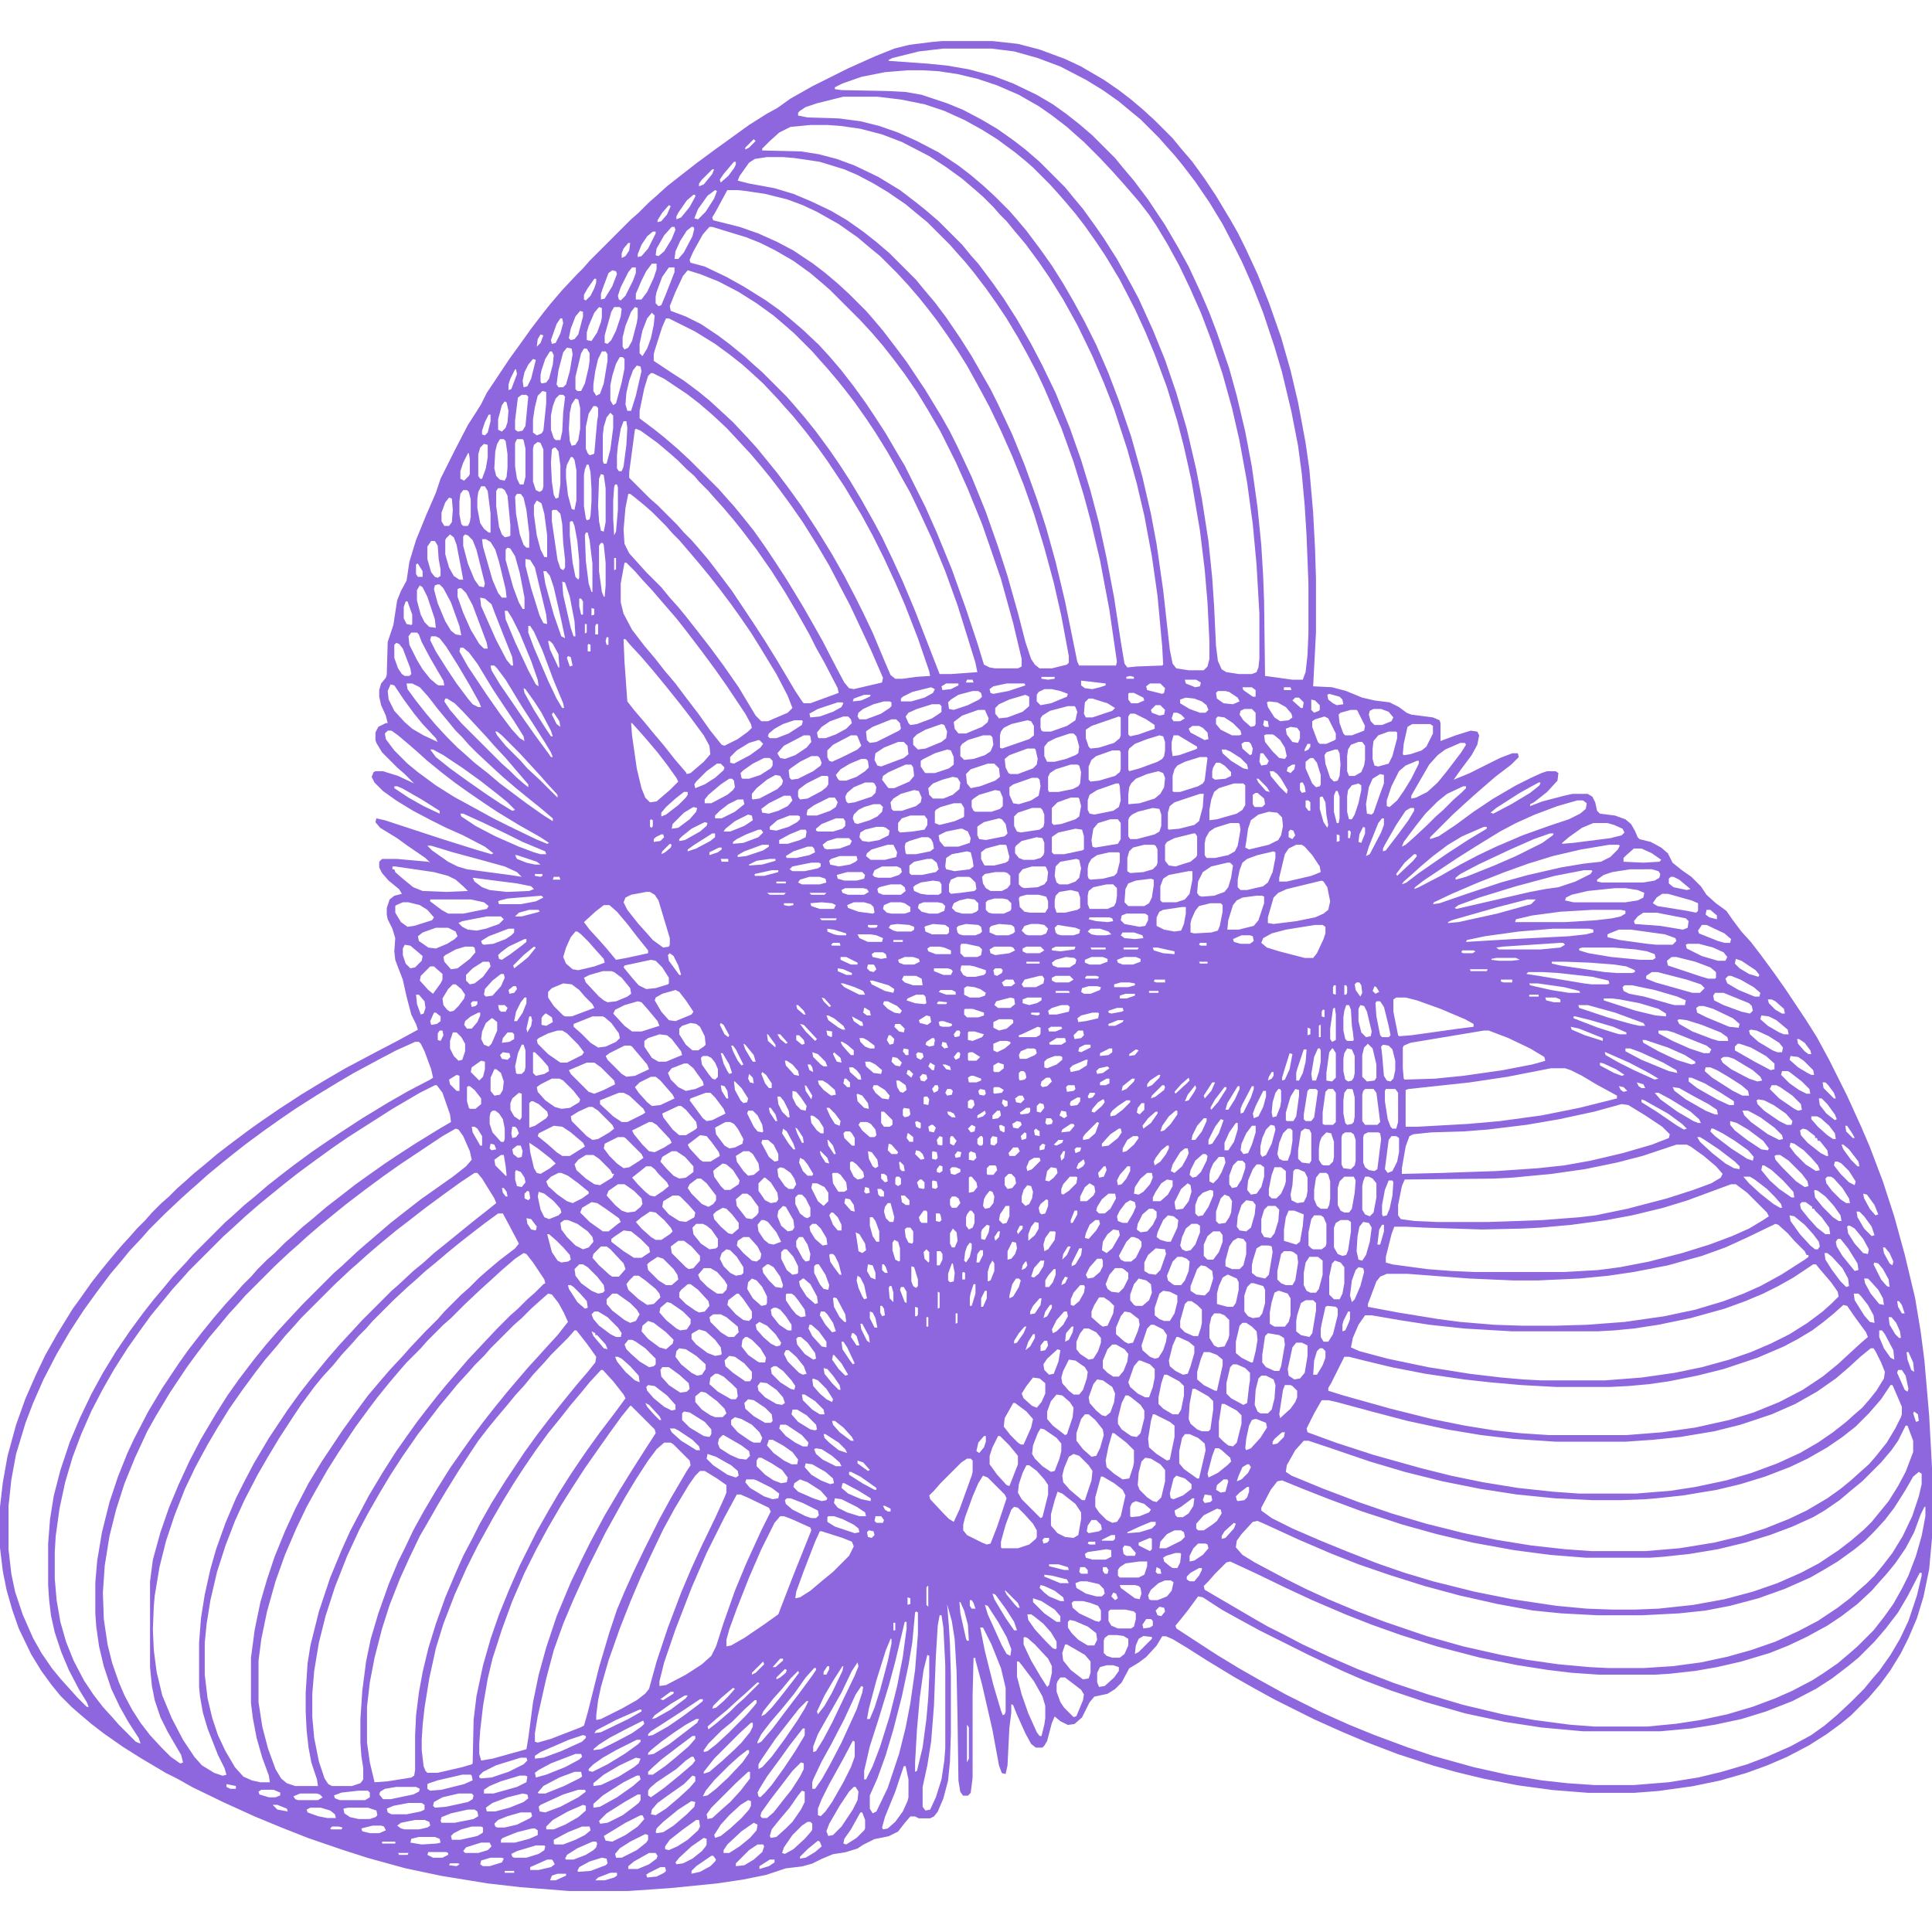 <?xml version="1.0" encoding="UTF-8"?>
<svg fill="#8E66DE" version="1.1" viewBox="0 0 2048 1961" width="80" height="80" xmlns="http://www.w3.org/2000/svg">
<path transform="translate(999)" d="m0 0h53l27 3 23 6 27 10 17 8 24 14 16 11 13 10 13 11 12 11 19 19 9 11 12 14 13 18 12 18 15 25 8 14 8 16 13 28 12 30 13 37 10 35 8 34 8 43 4 28 4 46 2 38 1 32v57l-3 57 20 1 15 4 17 7 13 3 16 2 10 5 8 6 5 2 23 3 7 3 1 3v19l16-6 16-5 7 1 2 4-2 10-6 11-12 16-7 10 17-7 32-16 13-5h6l1 4-8 8-17 13-15 13-8 7-10 9-12 11-24 24v2l9-3 18-12 19-14 21-14 24-14 16-8 11-5 6-2h9l3 2-1 8-11 12-14 11-4 2v2l13-5 23-6 9-2h16l5 3 3 6 2 9 3 3 16 2 11 4 6 5 4 7 3 7 2 2 12 3 11 6 7 6 5 10 10 8 10 7 10 10 6 9 10 9 11 8 7 10 9 12 10 11 10 13 14 19 12 17 22 33 12 19 13 24 19 38 15 33 9 21 14 37 12 37 11 40 11 46 6 36 4 31 5 58 3 55v75l-3 33-6 29-7 23-9 21-8 16-11 18-11 15-12 14-19 19-11 9-15 11-19 12-23 12-21 9-22 8-28 8-29 6-36 5-26 2h-48l-38-3-37-5-36-7-29-7-25-7-37-12-34-13-26-11-29-13-42-21-20-11-23-13-28-17-22-14-15-9-7-3h-4l-6 10-11 12-8 6-10 6-8 15-7 7-8 5-14 3-5 6-8 16-8 7-7 1-8-4-6-5-3 7-5 19-3 5-2 2h-7l-5-4-6-11-9-20-4-10-2-1v9l-2 16-2 40-2 9-4-1-3-8-7-38-11-48-7-26v-2h-2l-1 41v86l-2 16-3 3h-5l-3-4-2-12-1-69-1-47-2-34-3-19-5-18 2 25 1 17 1 34v61l-1 30-2 20-5 19-6 14-4 5-4 2h-12l-4-2h-5l-6 7-7 9-10 5-15 3-12 6-6 4-13 4-13 2-12 5-10 5-11 3-17 2-21 7-25 5-27 4-50 5-44 3h-63l-51-4-35-4-49-8-38-8-40-11-28-9-35-12-28-11-29-12-33-15-33-16-16-9-12-6-27-16-19-12-20-14-13-10-13-11-8-7-12-12-9-11-11-15-11-18-13-27-7-20-6-21-4-20-3-25v-43l3-26 5-28 9-33 10-28 11-25 10-21 13-23 16-26 8-11 12-17 11-14 9-11 11-13 10-11 7-8 9-9 7-8 10-10 8-7 9-9 8-7 10-9 11-9 13-11 13-10 20-15 14-10 19-13 23-15 23-14 24-14 32-17 23-12 22-12-2-6-5-10-5-19-4-18-5-13-3-8-1-9 1-14-3-10-5-10-1-5v-7l3-9 5-4 8-2-3-5-11-9-7-8-3-6v-6l3-3h16l33 3 2 1-5-5-19-13-11-8-18-11-5-6 1-4 9 2 61 20 35 11 17 5 2-1-9-7-23-12-18-8-16-8-19-10-18-11-14-10-9-9-3-6 2-5 2-1h8l16 5 17 8-10-10-8-7-16-16-6-10-1-3v-8l3-6 8-4h2l-2-8-5-11-2-9v-7l2-7 5-6 1-3 1-35 6-18 4-26 4-10 6-11 3-20 7-23 11-27 10-23 5-15 15-30 14-27 9-14 5-8 6-12 24-36 13-18 10-14 13-17 8-10 12-14 15-16 7-7 7-8 44-44 8-7 11-11 8-7 11-10 14-11 18-14 19-14 36-26 19-12 11-6 14-10 23-13 38-19 29-13 20-8 16-4 24-3zm1 8-26 3-28 7-4 2v1l42 3 20 2 23 4 26 7 21 8 25 12 17 10 14 10 14 11 14 12 24 24 9 11 11 13 15 20 18 27 14 24 11 20 13 28 9 21 8 21 13 38 8 29 9 38 7 37 6 43 4 40 2 33 1 27 1 79 29 4h11l3-8 2-18 1-23v-53l-2-51-2-32-3-33-4-30-7-36-10-42-8-27-12-36-11-28-11-25-8-16-13-25-14-23-15-22-13-17-9-11-9-10-7-8-20-20-11-9-12-10-17-12-18-11-27-14-24-9-25-7-24-3zm-38 23-24 2-25 5-20 7-8 4v2l7 1 49 1 19 1 17 3 27 9 17 7 19 10 17 10 17 12 13 10 15 13 27 27 9 11 10 12 13 18 9 13 14 22 15 27 8 15 15 33 13 32 12 35 11 38 10 43 6 31 7 45 4 39 2 30 2 42 2 16 4 9 5 3 13 2h14l5-2 2-5 1-9v-48l-3-52-4-43-6-44-8-44-8-35-10-36-12-36-11-29-12-27-11-23-12-22-12-20-8-12-10-13-12-14-7-8-9-10-14-15-17-17-8-7-10-9-17-13-13-9-21-12-23-10-21-7-21-5-20-3-17-1zm-68 28-28 7-12 4-6 4-2 2v3l10 2 33 1 23 3 20 5 20 7 20 9 23 12 21 14 13 10 13 11 12 11 16 16 7 8 11 13 15 20 12 17 12 19 11 19 12 22 12 24 13 30 11 29 13 38 12 43 9 39 6 32 7 49 7 63 3 15 4 5 13 2h16l4-4 2-8v-19l-2-41-3-35-5-41-9-53-8-36-7-27-11-36-13-35-10-24-11-24-16-31-15-25-10-15-12-17-10-13-11-13-7-8-9-10-18-18-8-7-11-9-19-14-16-10-18-10-22-10-21-7-25-5-25-3zm-35 30-21 2-12 6-10 9-8 8v2l41 1 19 3 19 5 19 7 25 12 23 14 17 13 10 8 14 12 25 25 9 11 8 9 15 20 12 17 14 22 15 26 12 23 14 29 15 37 12 34 10 33 9 34 8 37 8 42 7 46 4 24 3 4 10-1 27-1 1-1-1-19-5-54-6-42-8-43-8-34-10-36-14-43-11-28-12-28-16-33-15-27-15-24-11-16-14-19-11-13-9-11-7-7-7-8-11-11-8-7-14-12-18-13-17-11-29-15-21-8-23-6-21-3-14-1zm-60 15-9 9v2l4-2 7-7zm14 19-13 2-6 4-10 14-2 5 12 3 27 5 20 6 19 8 21 10 17 10 17 12 14 11 14 12 28 28 9 11 11 13 12 16 15 22 12 19 20 35 8 16 15 32 13 32 13 36 10 31 10 36 10 42 13 64 2 4h39l1-4-8-55-10-53-10-42-7-26-11-36-13-36-18-42-8-17-10-19-10-18-12-20-10-15-12-17-13-17-9-11-9-10-7-8-24-24-11-9-12-10-19-13-15-9-17-9-14-6-26-8-27-4-12-1zm-35 5-11 13-4 6 1 3 8-7 6-8 2-4v-3zm-23 8-11 11-3 4v3l5-2 9-11 2-5zm16 22-13 24-3 5 1 3 28 7 20 7 20 9 17 9 21 14 13 10 13 11 12 11 18 18 7 8 11 13 13 17 12 16 20 30 17 28 9 16 8 16 15 32 15 37 13 37 10 31 11 39 8 31 6 18 4 6 5 4h13l16-4 2-2v-7l-8-43-8-35-10-37-11-36-11-31-12-30-12-27-12-25-8-15-6-11-10-18-10-16-10-15-12-17-10-13-8-10-12-14-12-13-18-18-11-9-13-11-20-14-23-13-15-7-16-6-24-6-20-3-9-1zm-13 0-8 6-10 14-4 10 4 1 8-8 9-14 3-8zm-23 5-7 6-9 13-2 4v3l5-2 9-11 6-11v-2zm-26 11-7 8-5 8v2l4-1 6-7 4-9zm3 23-8 9-8 14-1 7 3 1 6-5 8-13 4-10-1-3zm21 0-5 4-7 11-5 11-1 8h4l6-7 9-17 2-8-1-2zm19 0-7 8-10 18-4 9 1 3 15 4 23 11 18 10 24 15 14 10 11 9 14 12 17 16 11 12 12 14 14 18 13 18 8 12 13 20 14 24 6 10 22 44 12 27 16 39 15 42 12 36 7 23 6 3 6 1h24l4-2v-8l-9-38-13-47-12-35-8-23-15-37-13-29-16-32-14-24-11-18-13-19-12-16-11-14-12-14-12-13-32-32-8-7-13-11-18-13-19-11-16-8-15-6-36-11zm-60 5-6 5-6 9-4 10v3l4-1 7-8 8-16v-2zm-26 12-5 6-2 5v5l4-2 4-6 1-8zm25 22-6 8-5 10-6 14v6h6l6-8 7-15 3-9v-6zm-21 4-4 5-8 16-3 9 1 4 2 1 5-5 8-16 3-8v-6zm39 0-7 10-6 16-1 5v7l3 3 3-1 5-12 9-23v-5zm-60 3-4 3-6 16-2 6v6l4-1 8-13 5-13-1-3zm80 0-5 6-8 17-6 15 1 5 16 6 16 8 18 12 12 9 16 13 11 10 8 7 26 26 7 8 12 14 12 15 14 19 11 16 11 17 12 20 14 25 8 15 11 23 11 24 13 31 19 49 7 18h12l28-2-2-10-9-29-10-32-13-36-14-34-12-26-11-23-9-16-6-11-9-16-13-21-10-15-12-17-10-13-8-10-11-13-9-10-7-8-19-19-8-7-14-12-18-13-19-12-21-11-20-8zm-99 9-7 10-4 7v5l2 1 5-5 4-8 2-6v-4zm5 30-5 6-6 14-2 7v8l5 1 6-9 4-11 1-5v-10zm16 0-3 5-7 25v8l3 1 4-4 5-10 5-15 1-8-2-2zm22 0-4 5-6 15-3 12v10l2 3 4-2 4-7 5-19 1-6v-10zm-58 4-5 6-5 13-2 10 2 2 4-1 4-5 5-19v-5zm76 2-5 6-5 13-3 14v10l3 3 5-8 4-11 3-14 1-10zm-97 6-4 6-6 17 1 4 4-1 5-10 3-11-1-5zm112 0-4 9-8 25-1 4v7l21 14 11 7 16 12 11 9 12 11 13 12 15 16 10 11 9 11 13 16 12 16 13 18 17 26 16 26 13 23 12 23 8 16 10 21 13 31 6 14 5 4h8l14-2 15-1-1-5-12-35-14-36-10-23-12-26-12-24-12-22-18-30-18-27-10-14-13-17-13-16-9-10-7-8-16-17-12-11-10-9-14-11-15-11-21-13-28-14zm-133 17-3 5-1 8 4-4 3-8zm28 14-4 5-5 19-2 15 2 3h5l3-3 4-14 3-18-1-6zm18 1-3 5-6 25v13l2 2h4l4-8 4-17 1-7v-8l-3-5zm-36 3-5 8-4 12-1 5v7l1 2 5-1 3-4 4-15 1-10-2-4zm55 0-4 8-3 13-2 14v7l3 5 4-2 4-11 4-24v-7l-2-3zm19 6-4 7-4 13-2 10v16l3 5 3-2 6-22 3-15v-10l-2-2zm-92 2-5 6-4 8-2 9 1 7 4-1 4-8 5-20zm110 7-4 5-4 11-3 13-1 12 2 7h4l5-16 6-26-1-5zm-129 4-5 10-2 6v6l3-1 6-16-1-5zm144 4-3 3-4 13-5 24v8l16 12 10 8 14 12 13 12 31 31 7 8 9 10 9 11 12 15 12 17 12 18 11 17 17 28 12 21 9 16 15 29 8 15 5 6 5 1 30-7 1-5-13-30-14-30-8-17-10-19-12-23-13-22-15-24-14-20-11-15-10-13-9-11-11-13-12-13-14-15-15-14-14-12-13-10-24-16-12-6zm-115 19-5 5-3 12-2 13v14l4 3 5-2 2-3 3-29v-12zm-22 4-4 3-3 24v10l3 2 5-1 3-5 2-21 1-10-2-2zm40 0-4 4-3 8-2 10v15l3 9 2 2h5l2-9 1-20 2-17-2-2zm17 4-4 6-2 9-1 17 1 13 2 5 4-1 3-5 2-12v-22l-2-9zm-75 3-3 4-4 15v11l4 2 4-4 2-6 1-12-2-9zm94 5-5 8-3 14v23l2 5 2 2 4-1 1-1 3-34 1-6v-8l-2-2zm18 7-4 5-3 10-1 9v27l1 3h3l4-15 3-23v-13zm-129 2-4 8-3 9v4l3 1 3-3 3-12v-7zm143 7-3 8-3 18-1 10v14l2 3h3l2-5 3-23 1-18-1-7zm13 8-1 1-6 45v6l22 22 8 7 21 21 7 8 8 8 7 8 11 13 13 17 12 16 22 33 13 20 13 21 19 32 8 12 1 1h7l30-11-1-5-14-27-9-16-7-14-13-23-13-22-14-22-16-23-16-21-8-10-11-13-9-10-7-8-10-10-5-6-8-7-10-10-8-7-13-11-18-13zm-144 11-3 5-2 8-1 18 2 8 4 4 5 1 2-4 1-10v-14l-2-14-2-2zm18 0-2 4v25l2 13 3 6h4l2-8v-30l-2-9-1-1zm22 3-4 3-1 4v35l3 9 4 2 3-2 1-4v-39l-3-7zm-57 2-4 4-2 7v23l2 3h2l4-11 2-12v-13zm74 4-2 2-1 14 1 20 2 14 2 4 3-1 2-14v-20l-2-15-3-4zm-91 6-5 10-3 9v8l4 2 5-5 1-2v-16l-1-6zm109 4-4 8-1 5v9l2 18 4 15 3 1 2-10v-32l-2-11-2-3zm17 8-2 5-1 6v33l2 13 1 2 3-1 1-4 1-15v-13l-1-18-2-8zm15 10-2 5-1 29 1 16 2 10 3 1 2-10v-36l-2-14zm15 11-1 3-1 14v19l1 18 2-4 2-23v-24l-1-3zm-142 2-3 6-1 7v10l3 16 4 6 5 4h2v-20l-3-24-3-5zm18 2-2 3v16l3 22 3 8 3 3 5-1 1-1v-11l-3-31-3-6-3-2zm-37 2-3 4-1 8v14l2 10 2 2h5l2-4 1-6v-18l-2-8-2-2zm57 4-2 3 1 18 4 22 4 11 3 3h3v-15l-3-25-3-13-3-4zm118 0-3 15-2 23 1 15 5 10 18 20 16 16 9 11 9 10 9 11 11 14 14 18 14 19 16 23 18 30 6 6h7l21-9 5-5-5-13-12-23-17-28-10-16-11-16-10-14-12-16-11-14-9-11-11-13-12-14-7-7-7-8-15-15-8-7-11-9-4-3zm-190 4-4 5-4 11v9l3 5h5l3-4 1-13-1-12zm93 3-3 5v10l3 22 4 15 4 8h3v-23l-3-23-3-11zm17 10-1 1v11l6 41 3 9 3 2 2-3v-8l-2-18-1-20-2-11-4-4zm19 12-1 1v14l3 29 3 15 3 3 1-2v-18l-2-21-3-16-2-5zm16 12-1 3 1 27 3 24 3 9h1v-30l-3-25-2-8zm-128 2-2 2v10l5 19 7 17 5 7 5 1 1-4-9-36-4-10-5-5zm-16 0-4 4-1 2v15l4 14 5 9 6 4h4l-2-11-5-26-3-8zm34 5 1 8 10 35 6 14 4 5h5l-1-9-7-29-4-13-5-8-5-3zm-54 2-4 6v13l4 14 4 5 3 1 3-2v-7l-2-11-1-14-3-5zm180 2-2 3v27l3 22 2 5h1l1-12v-24l-2-19-1-2zm-99 5-2 2v11l8 29 6 16 4 7h2v-12l-5-26-5-18-5-8zm113 11v13l2-1v-12zm-94 1v7l6 24 9 29 4 8 4 1-1-10-12-50-5-8zm105 4-4 22v20l3 12 9 17 13 17 11 13 11 14 11 13 12 16 13 17 12 17 12 15 3 1 14-7 11-8 4-4-1-4-6-11-20-30-12-17-14-19-16-21-11-14-13-15-12-14-12-13-7-8-9-9zm-220 1-1 1v10l2 3h5v-6l-5-8zm134 8 2 13 9 33 8 23 4 2-4-19-8-35-4-12-4-5zm20 11 1 14 8 35 3 9h2l-1-16-5-26-5-15zm-151 4-3 5v11l4 15 4 8 5 5 7 1-1-9-8-24-5-10zm19-1-3 1-1 4 4 15 8 19 6 10 5 4 6 1-2-10-9-25-8-15-4-4zm23 4-2 1v8l6 17 8 18 9 15 5 5h4l-1-6-15-40-7-13-5-5zm22 10 1 9 16 36 11 21 5 6h2l-1-9-10-25-9-23-3-8-7-6zm105 1v8l2 9h2v-14l-2-3zm-184 3-2 6v12l3 6 5 1 1-1v-10l-5-14zm197 7v8l3-1v-6zm-92 3 1 9 10 24 14 30 8 15 3 2-1-7-7-20-12-29-8-16-5-8zm85 14v10l2-1v-9zm12 0-1 2v9h3v-11zm-72 2v7l6 16 15 35 9 19 6 10h2l-1-5-10-24-12-32-9-20-4-6zm-124 7-3 4 1 9 8 16 6 10 8 10 7 6 2 1h6l-1-5-14-24-9-17-3-8-2-2zm21 4-1 4 6 12 12 19 10 15 12 16 5 6 6 3h3l-2-5-10-18-13-22-12-19-7-9-4-2zm186 1-1 4 1 4h2v-8zm18 2 1 24 3 42 7 9 12 14 9 11 11 13 11 14 12 14 1 2 4-1 14-12 7-8-1-9-6-11-14-19-10-13-16-20-14-17-12-14-12-13-5-6zm-80 2 2 9 9 19h1l-1-14-6-11-3-3zm-161 2-2 2v14l4 11 4 6 3 2h5l2-2-1-6-8-21-4-5zm204 1-1 1v7h3v-7zm-136 4-1 4 9 16 20 30 14 20 12 16 9 10 5 3-1-5-10-16-22-33-17-28-9-12-6-5zm114 9-1 2 3 9 3-1-2-9zm-82 10 1 5 9 15 11 16 15 22 12 17 14 19 2 3h2l-2-5-6-10-14-22-11-17-17-28-9-12-3-3zm584 12v2l7 1 7-1v-2zm94-1-4 1v2h8v-2zm-173 4-1 3h8l-1-3zm231 0 1 4 10 4 5-1 1-4-5-3zm-110 1v5l4 3 8 1 8-2 6-2v-2l-17-2zm-715 3 1 6 8 11 11 14 11 13 12 13 11 11 8 7 10 9 14 11 13 11 28 21 17 12 11 7v-3l-13-11-10-8-16-13-14-12-12-11-15-14-9-9-7-8-7-7-9-11-10-12-10-13-9-10-8-4zm572 0-5 3 1 4 9-1 8-4v-2zm64 0-14 3-4 3 1 4 3 1 16-3 18-6-1-2zm152 0-4 3 1 4 16 4 2-1 1-5-5-5zm-805 1-3 7 1 9 6 12 11 12 8 7 12 7 15 7-2-4-14-15-9-11-11-15-10-15zm903 3 1 3 10 7h3v-7l-4-3zm44 0v3h8l-1-3zm-806 1 1 5 10 18 12 19 6 9h2l-2-6-10-19-7-11-10-14zm432-1-20 5-10 5-2 2v3h11l14-4 9-5 2-4zm120 2-6 3-2 3v7l4 4 11-2 17-7 1-3-8-3-9-2zm-76 2-15 4-8 5-3 3 1 7 5 1 15-5 12-6 3-3-1-4-3-2zm260 0-2 2 1 6 7 5 10 1 7-3-2-4-9-6-4-1zm-94 2-1 1v6l3 4h7l7-3-1-3-10-5zm-281 2-11 4-1 3 9-1 9-4 1-2zm493-1-2 1 1 5 5 4 4 2 7-1-1-5-3-3zm-322 1-17 5-11 5-4 4v6l4 5 9-1 16-6 7-6v-10zm286 3-3 3 9 8h2l1-6-5-5zm-901 1-1 3 6 9 12 14 43 43 8 7 7 7 8 7 5 4v-3l-24-28-13-14-7-8-12-13-14-15-8-8-8-5zm682 0-4 4-1 12 2 4h7l21-7 3-3-8-5-16-5zm103-1-6 2v4l10 6 11 4h6l3-3-2-5-5-4-8-3zm133 2v11l3 3 5-2 1-1v-5l-5-5zm-453 2-11 3-11 5-5 4-1 4 2 3h7l16-6 9-6 2-2v-4l-2-1zm408 0-2 1 1 5 7 11 6 4 9-1 4-3-1-4-6-7-9-5zm-457 1-21 7-9 5 1 4 10-1 14-5 9-5 2-4-1-1zm100 2-16 5-9 4-3 4 3 7 2 2 7-1 16-6 9-6 1-1v-6l-2-2zm237 1-5 5 1 3 8 3 5-1 1-5-5-5zm-93 1-19 5-8 5-2 3v10l1 3 2 1h8l17-6 9-6 2-9-2-5-1-1zm187 3-4 2-1 4 4 6 8 7 4-1 1-2v-12l-4-4zm137 0-4 2-1 4 2 7 4 4h8l10-4 2-4-5-6-8-3zm-419 1-17 6-8 6-1 1 1 7 4 5h8l17-7 6-5 1-4-4-9zm395 0-11 3-2 2 1 9 4 11 2 2h7l13-5 1-5-8-16-1-1zm-846 3-1 2 5 10 4 3-1-6-6-9zm658 0-2 6 2 3h7l5-3-4-4-4-2zm-46 1-2 3v19l2 2 9-2 17-6v-4l-9-6-12-6zm-304 3-14 5-9 6-5 6 1 5 1 1h7l11-4 11-6 6-6-1-4-3-3zm397 0-2 2v6l5 6 12 6h8l2-1-1-4-8-8-9-6zm-105 0-29 10-6 4v9l3 9 2 2 9-1 16-5 6-5 1-3v-19zm218 0-10 3-3 2v6l6 16 2 2h7l9-4 1-1v-6l-8-16zm-459 3-20 8-6 4-1 1 1 9 3 3 7-1 24-12 2-2-1-6-4-4zm-103 1-12 4-9 5-6 5-1 3 2 2h7l13-5 14-9 1-4-1-1zm498 0-1 5 2 2h4l-1-6zm-251 0-17 4-8 4-3 4-1 4v13l2 1 29-10 5-4v-10l-3-5zm-420 3 1 13 5 35 5 21 4 10 5 5 7-1 14-12 9-9-2-4-10-14-10-13-11-13-7-8-9-10zm828 1-5 3-4 18-1 11 1 1 7-1 12-4 5-4 7-14v-8l-3-2zm-499 0-17 6-9 5-4 4v7l5 5 8-1 17-7 5-4 1-7-3-7zm266 2-4 3 2 4 15 8 4-1-1-7-5-5-4-2zm104 1-5 2 1 6 6 8 6 1 2-5v-7l-3-4zm-957 4-3 3 1 6 9 12 14 14 11 9 19 14 19 12 22 12 20 11 16 8 29 14 12 5 2-1-9-6-23-13-23-14-15-10-16-11-14-10-13-10-16-13-10-9-8-7-13-11-7-5zm114 1 2 4 9 11 16 16 7 8 13 12 19 19v-3l-11-12-7-8-11-12-12-13-18-18-5-4zm947 0-11 4-5 6-1 8v11l2 7 4 1 11-3 4-8 5-19v-6l-1-1zm-338 2-15 5-8 4-4 5v10l3 6h8l12-3 10-4 3-2 1-7-3-11-3-3zm208 1-2 1 1 7 8 10 7 7 6 1 2-3-2-9-5-8-6-5-2-1zm-490 1-21 11-7 8 3 5 5 1 11-4 12-8 5-6-1-6-1-1zm50 0-19 10-6 6v7l2 4 3 1 11-5 16-8 4-4-4-10-1-1zm140 0-16 5-6 4-2 3v10l4 4 10-1 12-4 6-4 3-7-1-8-2-2zm202 0-2 7v8l1 7 7-1 17-6 2-1v-2l-20-12zm-15 0-13 4-13 5-6 5-1 3v19l1 2 11-3 19-7 5-3 2-3 1-6v-9l-2-6zm-425 5-10 3-13 8-7 7v6l4 1 17-9 11-8 3-4-4-4zm148 2-15 6-9 6-1 7 3 6 4 1 24-9 5-4-1-9-4-4zm367 0-3 2 1 5 8 7 2-1 1-6-2-5-2-2zm121 0-8 3-3 5-1 7v16l2 5h6l7-4 3-7 1-6v-15l-3-4zm108 1-16 7-8 6-9 10-11 19-8 14v3l5-1 12-6 11-10 9-11 16-21 5-8-1-2zm-162 1-3 6v2l4-2 2-3v-3zm-297 5-19 7-5 4 1 9 3 6 2 1h8l16-6 4-4 1-6-2-9-1-2zm-633 1 6 8 15 12 18 13 20 14 15 10 13 8 3-1-8-8-11-9-18-14-18-13-21-14-11-6zm839 0 1 4 9 8 13 8 5 1-1-5-7-7-11-7-5-2zm-291 0-13 4-12 6-3 2v6l4 6 1 1h10l15-5 5-4v-8l-3-7zm175 1-17 6-5 4-3 7v14l2 2 9-1 17-5 5-4 1-3v-18l-1-2zm236-1-9 3-2 3 1 9 5 15 4 4 4-1 2-5 1-12-1-12-2-4zm-79 4-1 9 2 4 6-1 2-4-6-8zm-476 3-12 6-10 7-2 2 1 8 2 2 7-1 16-8 8-6 1-3-2-5-2-2zm-274 1m686 0-16 5-8 4-3 4-2 7v16l1 1h7l19-6 5-3 2-3 3-24-1-1zm-462 1-12 6-10 7-3 3 1 5 1 1h7l12-4 11-7 2-3v-5l-3-3zm579 0-5 4v7l7 16 4 4 4-1 1-2v-10l-4-13-4-5zm-476 1-12 5-10 6-5 6 2 4 2 2h7l11-4 9-6 4-4-1-7-2-2zm589 2-12 5-7 6-8 16-5 15v6l3 1 8-7 7-10 8-13 8-16v-3zm-213 2-3 5-1 4v7l3 2 11-1 6-3v-4l-7-7-5-3zm-529 1-11 8-11 11-2 3 1 4 10-4 11-7 9-8 1-3-4-4zm287 0-18 6-5 5 1 10 4 5 10-2 16-6 5-4-1-9-5-5zm-87 1-18 8-6 4-1 4 6 8 1 1h6l16-7 5-6-1-9-2-3zm175 0-16 5-6 4-2 4v14l1 2h10l15-3 6-3 2-3 1-12-2-7-2-1zm235 0-5 3-1 4 4 2 4-4 1-5zm-24 7 1 5 9 11 8 8 1-4-7-12-4-5-4-3zm-118 0-12 3-12 5-5 5-2 4-1 8v10l12-1 16-5 6-5 4-7 1-10-2-5zm235 3-8 5-4 9-3 18 1 10 5 1 2-2 7-20 4-11v-9zm-641 1-9 5-11 9-5 6v5l1 1 7-1 19-10 5-5 1-4-3-5zm49 1-16 8-8 6-1 2v6l2 3 8-1 15-8 5-4 2-3v-8l-1-1zm139 1-11 3-10 4-5 5 1 7 4 4h11l10-4 7-6 1-7-3-5zm84 1-20 7-4 3v8l4 9 6 1 13-4 8-5 2-10-1-7-2-2zm-321 1-9 6-13 11-4 5v4h7l17-9 6-5 2-3-1-7-2-2zm559 0 2 4 8 9 4 1-3-5-9-9zm-415 4-12 5-7 6-2 4 1 5 2 2 7-1 18-6 4-4 1-6-2-4-2-1zm462 0-1 1v7l2 3 4-1-1-6-2-4zm252 0-20 11-25 16-6 5 3 1 19-10 20-12 10-8 1-3zm-448 1-20 7-8 5-2 6v10l2 4 5 1 20-4 6-4 2-7-1-15-1-3zm125 0-16 5-5 4-3 8-2 11v11l8-1 21-6 6-4 3-5v-21l-2-2zm132 0-7 2-4 5-1 7v16l2 8h3l3-5 4-12 3-14v-5zm-1022 3v2l15 10 16 9 17 8v-3l-19-12-21-12-5-2zm1133 0-17 8-10 8-13 13-11 14-12 16-2 5 4-2 8-7 15-14 9-9 8-7 11-11 8-7 5-5v-2zm-582 4-14 4-8 5-3 4 1 7 2 2h9l15-5 5-4 1-5-3-7zm86 0-17 5-6 4-2 2v7l2 4 2 1h17l9-3 3-3v-9l-3-7zm361 1-2 5v17l3 12h2l1-5v-23l-2-6zm-691 1-9 7-10 9-5 6v4l5-2 13-10 8-8 2-3v-3zm606 1-3 2v10l2 3h8l3-3-1-6-7-6zm-59 1-27 9-5 4-2 7v17l1 1 11-1 16-4 5-4 4-15 1-14zm-441 2-16 8-8 6 1 4 7 1 10-3 10-5 5-6-2-5zm569 1-1 1v12l4 14 4 6 1-3-2-11-1-13-3-6zm-808 1m287 0-16 8-7 5-1 5 1 1h10l14-5 6-4 2-5-3-5zm256 0-14 5-6 6v16l2 2 8-1 15-5 4-3 2-11-2-8-1-1zm360 1m-713 1-10 5-9 7-5 5v3h7l14-7 10-8-1-5zm602 1v7l3 4h2v-9l-2-2zm288 0-21 6-24 9-20 9-17 9-26 16-19 12-36 24-9 7-1 2 5-2 23-12 21-12 19-10 19-9 28-12 28-10 21-7 12-6 6-5 1-6-4-3zm-661 3-14 4-5 3-1 2v12l5 2 16-4 9-4 1-1v-9l-3-5zm-85 1-10 3-6 3-5 5-1 4 2 5 3 1 13-4 8-4 5-5 1-5-3-3zm-191 3-10 6-12 12-1 5 7-1 12-9 7-8 1-4zm359 1-15 5-4 4v10l3 6 4 1 20-3 4-3 1-4v-9l-2-5-2-2zm401 0-5 3-10 15-12 21-2 4v3l3-1 13-17 11-15 6-10v-3zm-273 0-16 4-6 3-3 3-1 3v17l2 3h7l19-5 5-3 2-6v-12l-2-6zm123 4-11 3-8 6-3 9-2 14-1 6 4 2 21-5 10-5 3-5 2-10-1-9-5-5zm-857 2 1 3 15 10 21 11 25 11 16 6 7 2h6l-1-3-24-10-16-8-25-12-22-10zm305 1-14 7-10 8-2 3h7l15-6 9-6-1-5zm44 1-13 5-8 7v3l7 1 13-4 9-5 3-3v-3l-2-1zm128 0-9 3-4 5v8l2 2 13-1 13-2 3-5v-6l-3-4zm-79 3-15 6-6 5v2l2 1h16l10-3 3-3v-5l-2-3zm579 0-4 5-10 25-3 10 4-2 12-23 3-8v-7zm-775 1-1 1v7l2 1 1-2v-6zm369-1-16 4-6 4-1 1v9l2 4 7 1 20-4 3-3-2-10-4-5zm118 1-13 4-5 6-2 12 1 7 3 1 24-4 3-5v-17l-3-4zm-430 3-14 7-10 8-3 3v2l6-1 16-9 7-6 1-3zm557 1-16 5-6 4-4 7-1 6v12l2 3h9l14-3 7-4 3-6 3-17-1-6-1-1zm385 0-12 5-14 10-7 6v1l12-1 39-5 12-3 3-3-2-4-9-4-7-2zm-760 4-12 3-5 3-1 5 3 4 7 1 11-2 10-5 1-5-4-3-3-1zm516 0-4 8-1 8 3 1 4-10v-6zm128 0-23 10-15 9-16 12-13 11-10 9-8 7-2 3 5-2 13-10 29-20 23-15 20-12v-2zm-433 2-18 4-6 4-1 1v16l2 2h11l19-4 2-1v-14l-2-7zm-291 1-12 5-11 6v4h9l13-4 6-3 1-6-1-2zm169-1-15 3-8 4 1 6 5 6h15l12-4 1-5-3-7-6-3zm350 1-2 2v6l4 2 3-4-2-5zm-564 0-13 5-10 5-4 3v2l11-1 16-6 5-5-2-3zm625 1v8h2l1-6-1-2zm-674 3-19 12-7 5v2l9-3 15-8 5-4v-4zm888 0-17 6-25 11-34 16-19 10-5 4v2l11-3 30-12 23-10 28-14 11-8 1-2zm-378 0-20 5-8 4-2 3v17l4 5 7 1 16-5 6-5 1-2v-20l-2-3zm152 1v8l3-1v-6zm-716 0-6 3-2 2v3l7-1 4-4-1-3zm276 3-13 4-4 2-1 4 1 7 1 1h10l15-3 4-3-1-6-2-4-3-2zm-90 1-10 3-5 4 2 4 3 1 13-1 11-4 2-4-3-3zm212-1-16 4-6 5-1 2v6l4 5 5 2h11l7-2 3-3 1-3v-10l-2-5zm-389 7-8 8-1 3 4-2 6-5 1-3zm98 1-19 7-7 4v2l9-1 18-6 6-4v-2zm133 0-17 5-5 4-1 3 5 4h15l12-3 1-5-4-8zm119 0-15 4-5 4v7l3 6 1 1h10l12-3 3-2 1-4-3-12-1-1zm153 0-12 3-4 4-2 7v14l3 2 14-1 10-3 4-4 1-3v-14l-2-4-2-1zm161 0-8 4-4 6-6 25v4h8l26-6 10-4-1-6-8-12-8-9-3-2zm332 0-30 5-30 7-26 8-25 9-28 11-28 12-19 9-1 2 7-1 29-10 36-12 29-8 35-8 24-4 18-2 10-5 8-8 2-4-1-1zm-1253 1 5 5 17 12 10 5 10 3 45 6 13 2-5-5-13-6-29-8-26-7-23-7zm403 1-15 5-8 5 1 2h10l14-3 6-3-1-4-2-2zm-94 1-10 5v3l9-3 4-3v-2zm970 1-8 7-3 3v4l21 1 17-1 2-2-10-7-11-5zm-707 3-16 3-6 4-1 9 1 3 9 2 16-2 4-3-1-7-2-8zm151 1-13 3-6 4-3 5-1 5v8l1 3 2 1 13-1 12-3 3-3 3-12v-9l-1-1zm174-1-17 4-11 4-5 4-3 8-2 10v8l3 3h7l17-4 5-4 5-11 3-15v-6zm149 3-10 9-9 12 1 2 17-16 4-5-1-2zm-953 1 2 4 10 4 9 2h6l-4-3-21-7zm344 1-9 3-2 2 1 4 9 2 12-2 6-3 2-2-1-4zm-126 3 1 3h7v-3zm52 0-14 2-8 4v1l14-1 14-4v-2zm167 0-14 3-5 4v8l2 2h11l15-3 3-3-2-7-5-4zm158 0-17 3-5 5-1 10 2 7 3 2h9l8-3 4-4 2-10-2-9zm-281 4-20 4-3 3 3 2h13l14-3 3-2v-3l-2-1zm441 0-17 4-9 6-5 10-1 12 2 3 3 1 13-1 11-4 4-5 3-10 2-13-3-3zm-885 4v3h2l1 3 8 7 11 9 10 4 25 1 23-1-5-5-8-7-8-4-15-4-41-6zm519 0-8 4-2 5 2 2 4 1h13l9-3 3-3-1-4-4-2zm159 0-10 3-4 5v11l3 3 3 1 14-1 7-3 3-4 1-9-2-5-1-1zm634 3-19 3-9 3-7 5v2l5 1h44l12-2 5-3 1-4-2-3-7-2zm-910 1-18 4v2h10l15-4v-2zm861 0-31 6-41 11-39 12-22 8-4 3 2 1 78-18 16-3 14-2 18-6 16-8 2-3-1-1zm-781 2-11 3 1 4 7 2h13l8-2 1-4-3-3zm157 0-11 2-3 3 1 7 3 5 5 3h12l6-3 3-4v-9l-3-3-3-1zm205-1-21 4-6 4-3 8v15l2 2h15l9-3 5-6 3-15v-9zm-693 3v2l6 1 2-1v-2zm20 3-1 3h8l-1-3zm271 0-10 3-2 3 4 2h19l7-2-1-4-6-2zm157 0-7 3-2 5v8l2 2 10-1 15-2 2-2-1-7-5-5-2-1zm756 0-2 2v5l5 4 14 3 4-1-12-10-6-3zm-1270 1 2 4 8 6 8 3 18 2 24-1 5-2-3-3-15-3-39-5zm719 1-16 2-8 3-3 6-1 14 4 4h17l5-3 3-6 2-13v-6zm-397 3v2h10v-2zm166-1-13 2-6 3-2 2 1 4 7 3 7 1h12l3-2v-9l-2-3zm412 0-37 9-9 4-5 5-6 21v6l6 1 24-3 20-4 9-4 5-4 2-9-3-15-4-6zm-457 4-12 3-2 2 1 4 5 2h19l5-4-1-4-4-3zm229 0-14 3-5 4-1 5v9l2 5h19l7-3 2-4 1-7v-8l-4-4zm-277 4-4 2 1 3 6 2h17l5-3-2-3-4-1zm816 0-29 3-17 4-6 3-1 3 9 2h55l13-2 6-3 1-5-7-3-13-2zm-577 2-12 2-4 4-1 5v7l2 6h9l13-3 3-2v-11l-2-6zm-450 2-16 3-6 3-2 5 4 8 11 14 9 10 7 8 11 8 6-1 1-2v-7l-12-40-4-6-5-3zm128 1 3 2h15l2-2zm45 0 2 2h14l2-2zm904 1-6 4-4 6 5 3 31 5 10 2 2-2v-8l-7-3-25-7zm-674 1-7 2-1 2 1 9 5 5 6 1h16l3-5v-7l-2-5-8-2zm-514 1-36 3-8 2-2 1 1 3h23l16-3 8-4zm758 0-15 2-6 3-4 5-5 16-1 10h12l16-4 5-6 6-18v-7l-2-1zm-278 3-7 2-2 2v8l3 3 4 1h12l7-3 1-2v-6l-4-4-5-1zm-598 1v2l12 9 7 4h16l25-5 2-3-5-4-14-3zm570-1-9 2-6 3-2 5 4 4 7 2h10l5-2 2-2v-7l-4-4zm593 1-31 8-49 14-4 2v1l11-1 41-9 36-10 5-5zm-1192 3-7 3-1 1v7l6 10 7 5 7-1 19-6 2-3-7-8-8-5-12-3zm478 0-7 3 1 3 11 4 15 2 2-1-1-6-3-3-7-2zm39 0-7 3-1 4 4 4 5 1h14l6-2v-5l-6-4-4-1zm35 0-5 2-1 4 4 4 8 2h9l7-3 1-5-3-3-5-1zm-148 1v2l5 1 5-1v-2zm40-1-12 1 1 3 9 3h15l2-4-4-2zm412 1-12 3-4 5-4 9-1 4v10l4 1 18-1 7-2 2-5 3-15v-7l-2-2zm-643 2-9 7-12 11 6 8 11 12 7 8 10 12 11-2 23-5v-3l-12-15-10-13-11-13-8-7zm613 2-20 3-4 2-3 6v9l8 4 11 2 7-1 3-7 2-11v-7zm-692 3-11 3-4 4h7l19-5-1-2zm1127 0-34 2-30 4-17 4-1 3h53l33-2 17-2 9-2 5-3v-3l-5-1zm121 0-1 5 4 3 8 2v-4l-7-6zm-67 3-6 4-4 5 1 3 27 2 24 4 5-2 1-7-3-3-31-6zm-548 1-5 2-1 5 4 4 16 3 6-1 3-6v-5l-3-2zm-678 3-26 5-4 2 4 4 6 3 9 1 10-2 14-5 5-5-3-3zm639 1-1 2 8 2 12 1 6-1-1-3-3-1zm-286 1 2 2h15l1-2zm120 6-7 2-2 1 1 5 7 3h16l2-2v-5l-4-3zm35 0-8 2-2 2 1 5 2 2 4 1h13l5-2 2-2-1-5-3-2zm35 0-8 2-2 2v5l7 3h13l5-2 2-2-1-5-3-2zm34 0-7 2-3 5 4 4 3 1h14l5-2 2-5-4-4-6-1zm-173 1v2l2 1h6l2-1v-2zm31-1-7 1-2 3 5 3 4 1h15l3-2v-3l-5-2zm170 1-3 3 1 5 2 2 4 1h13l6-2 1-4-5-2zm273 0-31 5-15 4-9 5-2 5 6 5 13 4 27 7h9l4-5 7-15 2-6v-7l-3-2zm410 0-4 6 1 3 20 8 7 2h6l1-4-7-6-19-9zm-1342 3-14 5-5 4 1 5 10 7 8 1 12-5 8-5 3-3-2-5-8-4zm77 1-21 8-8 5 1 3 2 1 10-1 13-5 6-4 3-3v-4zm338 0v3l7 3 5 1h8v-2l-13-4zm279 0-3 3 4 3 6 1h9l6-1-3-3-9-3zm490 0-36 3-36 5-19 4-1 2 50-3 59-3 18-2 8-2v-3l-4-1zm70 1-10 4-2 1v3l13 3 29 4 10 1h17l4-4-1-3-11-4-36-5zm-1106 2-5 6-5 11-3 10 3 7 7 6 6 1 17-4 11-4-1-4-9-10-7-8-8-8-4-3zm580 1-2 3 4 3 11 1 9-1-1-3-9-3zm-281 2 2 4 9 4h15l1-4-7-3-6-1zm407 1-9 4 1 3 7 2h10l4-3-1-5-3-1zm-760 4-17 8-8 6-3 3 1 4 3 1 9-6 12-9 5-4v-3zm391 1v2h10v-2zm-64 3-2 2 1 1h9l-1-3zm389 0-1 2 2 1h6v-3zm-253 1-1 2v8l4 4h14l4-2 1-6-3-3-14-3zm635-1-61 4-7 1 3 2h44l21-2 5-3-2-2zm135 1-2 1 1 4 16 8 17 5h8l2-4-4-5-11-5-15-4zm-1360 1-2 4v7l3 9 5 5 5-1 7-7 1-5-13-11zm64 2-10 3-11 6-2 2 1 5 7 8 7-1 13-10 6-7-1-5-2-1zm73 0-11 9-11 11 1 3 9-7 6-5 8-10zm420 0-3 2 1 3 8 3h16v-4l-7-3-5-1zm68 0-5 3 1 4 5 2 15-2 6-3-2-3-3-1zm34 0-4 2v3l4 2h14l5-3-4-4zm31 0-4 2v2l9 1 15-2 1-3zm37 1 1 2h15v-2zm35 0v2h15l1-2zm31 0 1 3 10 3 12 1v-3l-18-4zm455 0-3 1v2l10 3 24 4 31 3h13l3-2-1-4-8-3-12-2-24-2zm-127 3-1 2 2 1h10l3-2-2-1zm-623 2-3 2 1 3 9 2 6-1-1-4-3-2zm-217 1-2 2 1 6 11 15h2l-3-10-5-10zm181 4v3l11 5h7v-2l-12-6zm68 0-7 3 1 3 5 2h11l6-3-1-3-6-2zm171 0-11 3-4 3 1 3 5 2h13l6-4 1-4-2-2zm27 0-7 3v3l5 2h11l8-3v-3l-5-2zm35 0-8 3 1 3 5 2h11l8-3v-3l-5-2zm580 0-5 4 1 5 36 12 7 2h7l1-1v-6l-6-5-16-6-20-5zm-186 1-5 1v1l8 1h13l9-1-4-2zm254 1-1 5 5 5 10 6 10 3 1-2-4-5-15-10zm-1150 1-28 6-1 2 9 11 7 8 8 4 10-1 13-4 1-1v-6l-7-11-7-7zm-178 2-11 7-7 7v6l4 4 5-1 9-7 8-11-1-4-1-1zm576 0v2h14v-2zm183 0 1 2h8v-2zm374 0v2l9 2 47 7 13 1h16l3-1v-2l-9-4-13-2-26-2-26-1zm-725 3-1 4 3 3 4 1 3-3-2-4-1-1zm99 1-1 5 3 5 4 2h9l9-2 2-2v-3l-12-4-5-1zm-563 1-10 10-1 5 9 10 5 4 8-11 2-4v-6l-9-8zm432 2v3l9 4h6v-2l-9-4zm102 0v3l10 4h8l2-4-2-2-4-1zm65 0-2 2 1 5 3 1 5-3 1-3-2-2zm503 1 1 2h17l1-2zm-919 2-14 4-6 3 2 5 14 15 5 4 4 2 9-1 12-5 4-3-1-6-9-11-8-6-3-1zm981 1-2 2 13 2 48 8 8 1h17l2-1-1-3-17-4-36-4-17-1zm131 0-6 4v3l10 4 39 11h8l5-5-4-4-15-5-31-8zm-1220 2-9 7-8 9-1 6 2 2 7-1 9-10 4-9-1-4zm427 2-2 4 3 3 9 3h10l-1-7-6-3zm161 0-4 2v3l4 2h14l5-3-4-4zm33 0-2 2 1 1h13l1-2-3-1zm680 0-3 3 2 5 12 7 17 7h5l1-4-7-6-14-8-10-4zm-730 0-16 4-3 5 2 3h13l8-4 1-5-2-3zm-36 4-4 3 2 4h8l4-3-2-4zm158 0-1 2 3 1h9v-3zm367 0v2l3 1h9v-3zm-669 1 2 4 14 7 9 2 1-4-6-4-17-5zm266 2-7 2v3h15l7-2v-2l-6-1zm250 0-2 2 1 6 5 7 2-4-1-8-2-3zm-841 1-12 5-4 4v6l6 9 10 10 2 1h7l24-9-2-4-8-8-6-7-8-6zm294 0 4 4 16 8h6l-2-4-9-4-12-4zm730 0 1 2 22 5 19 3h12l-1-2-16-4-28-4zm-1141 1-5 5-6 10 1 7 4 5 3 2 4-1 5-5 6-8 1-4-4-6-6-5zm934 1-1 2v7l3 1v-10zm11 0v10h2l1-2v-6l-1-2zm297 0-2 2 1 4 6 3 16 3 28 8 4 1h11l1-5-9-4-24-7-24-5zm-1178 1-5 4 1 4 5-1 3-4-1-3zm610 0-7 2-1 4 3 2h7l10-4 1-3-4-1zm303 0-2 5 3 3 4-2-3-5zm-432 0-3 2v7l6 3h10l6-2 1-3-6-4-6-2zm-28 4-2 2 8 3h10v-3l-4-2zm-281 0-14 4-7 4-1 3 7 12 8 9 7 1 17-7 2-3-8-12-7-9zm403 1v2h15l-1-2zm99 0v2h10v-2zm600 2-2 3 1 5 10 5 19 7 9 2 3-3-1-5-3-3-27-11zm-625 1-6 2v3h7l9-3v-2zm-752 1 1 10 4 11 3-1 2-6-1-7-6-7zm530 0-9 4-1 2 9 3 10 1 2-1-1-7-2-2zm650 0v2h10v-2zm-1065 3-4 5-5 10-2 10h3l6-9 4-10v-6zm315 0 2 4 6 6 2-1-7-8zm218 0-5 2v4l7 2 8-2 5-3v-3zm391 0-3 2v13l5 25 1 1 13-1 50-7 16-2v-3l-9-5-26-11-25-9-12-3zm158 0 1 3 8 2h7v-3l-5-2zm-567 0-15 4-2 4 4 3h13l5-4-1-6zm629 1v2l34 11 21 5 11 1v-3l-8-5-20-6-21-4-8-1zm174 1 1 4 7 7 7 4h3l-1-5-9-8-4-2zm-1373 2-2 2 1 4 4-1 2-2v-3zm436 0-1 3 5 5 7 4 6 1 2-3-5-5-10-5zm522 0-1 2 1 14 4 20 2 2h7l2-2-2-10-5-20-4-6zm-783 0-14 4-10 5-2 4 12 13 8 6h10l19-6-2-5-10-12-7-8zm319 0-2 2 1 1h9l1-2zm-467 4 1 5 2 2h5l2-4-3-3zm316 0 1 4 7 6h2l-2-4-6-6zm281 0-10 3-4 3 1 4h8l13-3 1-5-2-2zm302 0-2 6-1 7v14l2 9 2 2h6l1-1-1-9-1-6-1-17-2-5zm15 0-2 4v13l3 12 5 5 5-1 1-5-5-21-3-6zm231 0 1 3 30 10 25 7 9 2h6l-2-3-30-11-29-8zm128 1-3 2 1 5 10 5 24 10 10 1 1-4-7-6-21-10-10-3zm-885 2-1 5 4 3h4l-1-5-5-3zm268 0-9 3v2l3 1 11-2 2-1-1-3zm230 0-1 1-3 21v11l2 3 4-2v-27l-1-7zm-391 1-1 1v5l3 3h12l6-2v-3l-12-4zm379 1-1 2v5l3 1v-8zm-942 3-4 9 1 4 6-1 4-3v-5l-5-4zm633 0v2l7 1 2-1v-2zm65 0-12 3-4 3 1 4 8-1 13-3 1-5-1-1zm-651 0-8 4-6 5-1 4 3 4h5l6-7 3-7v-3zm71 1-3 3-1 2v7l5 1 7-4-1-5-6-4zm298 2 2 5 11 8 4 2h3l-2-4-10-8-6-3zm106 0-8 5 1 3 8 2 4-3-1-6zm885 0-1 4 8 7 12 7 5 2h5l-1-5-12-10-8-4zm-1306 1-3 13 1 4 4-7 1-6-1-4zm67 0-20 8v3l8 7 10 10 8 5 8-1 11-5 4-4-1-5-8-11-7-6-2-1zm275 0 2 5 7 5h3l-1-4zm765 0v2l26 10 19 6 4 1h7v-2l-14-6-24-7-16-4zm-1147 2-6 5-4 9-1 8 3 6 5 2 3-3 6-14v-9l-5-4zm538 1-6 3v6l6 3 8-2 7-6v-3l-2-1zm126 1-10 4v2h7l8-4 1-2zm595-1-2 1 2 4 14 8 21 8 7 2h10l-1-4-7-5-20-8-16-5zm-783 2-2 1 1 4 3 1h7l3-1v-2l-9-3zm-233 2-1 2 5 10 4 3 1-2-6-11zm-32 0-9 3-3 3v6l7 11 7 6h6l6-4 2-2-1-9-5-10-4-3zm116 1 6 8 10 10 2-2-14-15zm101 0-1 3 5 5 5 1 1-4-5-5zm450 1-1 1v12h2v-13zm-299 2-17 8-3 1v2h18l4-2 1-2v-6zm14 0-3 2 1 3h7l7-3-1-2zm551 0 1 3 14 6 19 6v-3l-25-10zm-279 1v8l3-1v-6zm-920 3-2 3v7l3 1 3-6-1-5zm125 0-10 3-10 5-2 2 1 4 11 11 13 9h7l16-8 2-3-6-8-12-12-5-3zm285 0 1 5 4 2 1-1v-5zm138 0-3 4 1 3 5-1 1-4-1-2zm129 0-5 5 1 4 7-1 3-3-1-5zm430 0-78 13-7 3-1 2v22l1 11 1 1 32-1 30-3 42-6 31-6 11-3 3-1-1-4-15-9-23-11-21-8zm185 0v3l15 8 18 8 15 5h6l2-4-5-4-35-14-7-2zm98-1-2 1 1 4 9 8 15 9 5 2h5l1-5-4-5-11-7-13-6zm-829 2-1 1v8l5 1 10-4 2-3-10-3zm-547 1-3 9v8l4 8 5 5 4-1 3-9v-8l-4-7-5-5zm58 0-5 6-1 5 8-1 5-3v-5l-2-2zm161 2-12 4-4 3v6l8 12 7 4h8l12-5 5-2-1-4-10-13-5-4zm114 0 1 7 8 7v-3l-8-11zm11 0 3 5 6 5 2-1-8-9zm20 1v5l6 5 3-1-1-4-5-5zm98 0-2 5 3 5 4-1 1-5-4-4zm-31 3 1 4 5 5 5 2h5v-3l-8-6-4-2zm77 0-6 4-1 3 4 2 5-1 1-6-1-2zm132 0-8 5 1 2h12l5-3-1-4zm785 1 1 5 7 8 4 3h3l-1-4-6-8-6-4zm-164 1 1 3 16 9 19 9 16 5 4-1v-2l-11-7-18-8-24-8zm-681 1-7 3v7l4 2 8-4 6-5v-2l-4-1zm-620 1-20 9-19 10-26 14-17 10-23 14-22 14-16 11-17 12-19 14-14 11-10 8-17 14-10 9-8 7-10 9-17 16-17 17-7 8-14 15-9 11-11 13-15 20-13 18-15 23-14 24-14 27-11 25-8 21-10 33-5 27-3 28v46l3 26 4 19 8 24 11 25 9 16 11 16 9 11 18 20 10 10h2l-2-5-8-13-11-21-8-19-7-21-4-18-2-17-1-15v-44l2-26 4-25 7-27 10-30 11-26 12-25 12-22 14-23 15-22 14-19 11-14 11-13 9-11 14-15 7-8 35-35 8-7 12-11 11-9 14-12 14-11 13-10 19-14 19-13 12-8 23-15 28-17 21-12 23-12 3-2-2-9-7-19-4-8-2-2zm451 0 2 4 7 8 2 2h3v-5l-7-6-5-3zm108 0-1 4 3 3 4-1-2-5zm-211 2 2 6 6 10 2 3h3l-2-7-9-11zm1054 0-3 3v4l21 12 17 9 4-1v-6l-9-8-16-9-12-4zm-1289 1-4 9-3 14 1 7 1 1h5l3-3 1-4v-18l-2-6zm597 0-6 3-1 4 3 1 10-5v-3zm300-1-4 4-2 8v23l5 5 8-1 2-3v-14l-4-17zm16 1-2 2 1 8 2 23 3 5 4 1 3-3 2-9v-10l-3-12-4-4zm-804 1-16 8-4 3 2 4 15 15 5 3 9-1 15-7-2-5-11-13-5-6-2-1zm113 0 2 6 5 10 4 5 2-1-8-16-3-4zm183 3-1 3 3 4h3v-6zm131 0-7 3-2 4 1 4h7l9-4 2-2-1-4-2-1zm87 0-10 5v3l9-1 4-3v-4zm221 0-4 9-3 18 1 7h4l3-9 2-11v-12l-1-2zm15 0-3 4-3 22v8l6 1 4-4v-26l-3-5zm16 0-3 5-1 6v13l2 9 3 2 4-1 2-3 1-5v-18l-3-7zm295 0v3l17 9 29 12 9 2-1-3-14-8-24-11-11-4zm-519 1-7 5v2l6-1 4-5zm178 0-7 21-1 4v8h3l4-8 3-12 1-13zm-849 3-3 3 2 4 6 1 3-3-1-4zm32 0v22l3 3 9-2 5-3-1-5-7-8-7-7zm296 0 1 5 8 8 3 2h4l-2-5-8-8zm23 0-1 2 4 8 5 1-1-5zm89 0-2 2 1 4 4 2 3-3-1-4zm42 0-4 5 2 3 4-2 1-4-1-2zm13 0-2 1v7l1 1h8l4-4-8-5zm673 0 1 3 14 8 16 8 22 10 4-1-10-6-21-11-25-11zm-937 1 3 11 4 8 2 3 3-1-3-9-7-12zm603 0-5 16-3 10v3l3-1 5-11 3-16zm-622 3-2 2 1 7 7 10 4 5 3 1 3-3v-8l-3-7-4-5-4-2zm373 0-8 3-3 3v6l3 1 10-4 6-5v-3l-2-1zm780 0-1 4 9 8 10 6 4 2h3l-1-5-10-10-6-4zm-952 1-1 5 4 4 5 1 2-4-5-5zm881 0-3 2 2 4 9 7 19 10 9 3 5-1-2-4-8-7-20-12-6-2zm-1317 4-10 7-1 5 9 9 4-4 2-8v-8zm322 0 1 5 9 10 5 1-1-5-6-7-6-4zm319-1-14 6-3 3 1 4 9-2 8-5 1-6zm-234 2 1 5 8 7 8 1 1-4-7-6-6-3zm-295 1-19 8 2 4 19 19 6 2 10-4 12-6-1-4-14-14-7-5zm364 0-2 4 4 4h2l1-5zm710 0v3l15 8 8 3 3-1-9-6-13-6zm-971 1-13 5-4 5 3 7 8 8 8 4 10-2 9-4-1-4-10-14-6-5zm333-1-5 3v6l1 1h5l5-4v-4zm-202 2 2 6 4 2-1-5-2-3zm143 0 4 5 5 1-1-4-5-2zm-99 3 1 5 9 8h3l-1-5-4-5-4-3zm274-1-9 2-3 3 1 3 6-1 7-5zm634 1-1 4 8 7 22 14 10 5h7l-1-5-7-6-14-9-12-7-7-3zm-164 1-46 9-40 6-65 7-3 1v39h12l54-3 34-3 44-6 40-8 40-10v-3l-22-12-15-9-12-6-6-2zm-1120 1-4 9v14l4 5 6-1 3-5 1-9-3-9-5-4zm438 1-1 4 5 4 2-4-4-4zm120 1-2 2v6l1 2 5-1 2-2-1-5-2-2zm807 0-1 4 9 9 10 7 8 4h4l-1-5-8-8-13-10-2-1zm-1081 1-1 2 4 10 4 5h3v-5l-6-9zm540 0-3 5-1 4 4-2 2-3v-4zm-554 2-1 5 2 4 4 1-1-6zm184 0-3 3 1 4 4 1 3-3-1-4zm-494 1-8 5 1 5 7 7h3v-16zm744 0-9 6-3 4v3l5-2 8-8 1-3zm-199 1-3 2 1 5h8l5-2v-2l-8-3zm-339 1-12 6-5 5 4 6 9 10 5 4 9-1 15-7-2-4-13-15-5-4zm419 1-5 4-1 4 2 2 5-1 5-5-2-4zm151 0-8 7-7 8 1 2 12-11 3-3zm530 0v4l9 7 21 12 13 6h5v-4l-14-9-17-10-14-6zm-1205 1-12 6-4 3 1 5 8 9 10 7 7 2 9-1 10-6 1-3-7-9-11-11-4-2zm310 0-1 5 4 4h3v-5l-4-4zm278 0-7 4v3h6l4-2v-5zm27 0-10 8-1 5 5-2 8-8 1-3zm-333 2 1 4 5 6 8 6 5-1-1-5-8-7-5-3zm83 0 1 7 3 5 3 1 4-3-1-5-7-5zm-172 1 1 9 6 11 3 3 4-1 1-4-7-11-7-7zm507 1-9 14 1 3 7-8 4-9zm450 0 2 4 3 2h4l-2-4zm197 0 1 6 11 11h2l-2-6-6-8-3-3zm-1471 3-16 8-29 17-47 30-16 11-18 13-19 14-14 11-16 13-11 9-15 13-13 12-10 9-37 37-7 8-10 11-9 11-14 17-13 18-12 17-14 22-12 21-12 23-11 25-9 24-8 27-6 28-4 29-1 17v28l2 23 4 23 6 21 8 20 11 21 10 15 10 13 10 11 7 8 18 18 5 2-2-6-11-17-9-16-9-19-8-24-5-21-3-21-1-14v-33l2-23 5-30 8-32 9-27 10-25 7-15 15-29 15-25 18-27 10-14 14-18 13-16 12-14 11-12 7-8 9-9 7-8 10-10 8-7 11-11 8-7 11-10 11-9 14-12 13-10 18-14 14-10 17-12 15-10 17-11 26-16 12-7-1-8-8-23-6-8zm303 0 1 6 5 8h2l-1-8-3-5zm89 0 1 6 6 9 1-4-6-10zm73 0-1 3 3 5 7 6 7 1 1-4-5-6-8-5zm65 0-3 4 2 4 4-2 1-3-1-3zm141 0-2 2 1 5 7-1 2-2-1-4zm100 0-11 11-1 3 5-2 9-7 1-3-1-2zm35 0-8 10-3 7 4-1 6-9 2-4zm611 0-2 4 10 10 16 11 4 2 4-1-1-6-9-9-13-9-4-2zm-1382 1-1 1v15l2 7 1 1h6l6-5v-6l-7-9-5-4zm816 0-11 18-2 7h3l7-11 5-11v-3zm15 0-10 19-2 5v5l3-1 8-16 3-9v-3zm389 0 2 4 3 2 4-1-4-4zm-662 1-1 1v5l1 1 8-1 2-3-5-3zm244 0-10 13-5 9 1 2 7-8 9-14v-2zm475 0 2 4 12 9 21 12 10 4h3l-1-5-9-6-15-8-16-9zm-769 2-2 4 2 3 5-1 1-4-2-2zm35 0-2 2 1 4 5 1 2-2-1-4zm316 0-3 4-3 10-1 11 1 5 4-1 4-10 1-6v-11l-1-2zm18 0-5 8-5 17v8l1 1h7l3-5 3-22v-6zm15 0-2 2-4 25v5l2 2h6l3-4 4-28-2-2zm20 0-3 3-3 22v12l2 1h9l3-3v-31l-3-4zm20 0-3 4-1 8v14l2 10 2 2 5-1 2-2 1-6v-20l-2-8-1-1zm19 0-2 2-1 4v28l3 4h13l3-3-4-31-3-4zm22 0-1 2v11l3 19 3 8 2 2h4l2-7v-31l-3-4zm-629 2v7l4 8 5 5 5 1 1-5-6-9-5-6zm499 0-8 16-3 8 1 5 5-2 5-10 3-11v-6zm-789 2-7 6-2 5v7l4 7 6 4 2-3v-25zm106 0-20 8v4l14 13 9 6h6l16-8 3-2-2-4-15-14-6-3zm92 0-16 6-1 2 14 19 4 3 6-1 14-7-2-5-9-12-5-5zm407 0-2 4 1 2 4-1 3-4-1-1zm599 0 6 7 18 13 17 10 5 2h3l-2-4-9-8-21-13-13-7zm-845 1-1 1 1 7 7 7 5 1-1-6-6-8zm171 2-4 3 1 4 5 1 4-4-2-4zm-256 1 1 8 4 8 6 6h2l-1-7-5-10-4-5zm156 0-1 1v7l5 1 1-6-2-3zm162 1-7 4-1 3 1 2 7-1 3-4v-4zm786 1 1 7 7 9 9 7 2-1-2-5-8-11-6-6zm-899 1-3 2v7l4 1 3-4-1-5zm34 0-1 4 3 4 3-1v-5zm677 0v3l16 10 22 15 7 4 3-1-5-5-15-11-25-14zm124 0-2 1 1 4 7 7 16 11 8 4h5l1-4-7-8-13-9-10-5zm-695 0-5 3-6 7-1 3 3 1 8-7 3-4-1-3zm25 1-9 6-6 5-2 3v3l5-1 8-6 8-8v-2zm-631 1-2 2v26l6-2 12-8 2-3-1-4-9-8-6-3zm539 2-3 3v6l4 1 4-5-1-4zm108 0-4 5-1 5 3 2 5-5v-7zm509 1-29 8-37 8-35 6-41 5-26 2-34 1-19 2-4 2-4 11-4 23v6l42-1 58-2 44-3 28-3 28-5 34-8 31-9 18-7 1-4-8-8-18-12-18-11zm-1e3 2-17 8 1 4 10 13 7 6h7l10-6 2-2-1-6-11-13-5-4zm-95 1-11 5-8 5 1 5 16 16 6 4 6-1 12-7 5-4-2-4-15-15-6-4zm191 1 1 5 6 9h2l-2-7-5-7zm61 0 4 9 5 8 5 2 1-5-6-8-6-6zm82 0-1 2v6l2 2 4-1 2-2-1-6zm130 0-7 5 1 2 8-1 2-2v-4zm-566 3-2 2-1 4v8l3 9 9 10h3l1-3v-11l-2-10-4-6-4-3zm271 0-1 3 7 14 4 5 5 1 1-1-1-7-5-10-5-5zm264 0-5 5v4l6-1 3-3-1-5zm68 0-2 5 5 3 3-2-1-5zm121 0-7 6-7 10-2 6 4-1 7-7 7-10v-4zm601 0 2 5 7 7 18 13 12 6 4-1-1-4-8-8-15-11-13-7zm-913 1v12l3 4h6l3-2v-5l-9-9zm70 0 1 3 4 3h4l-2-4-4-2zm40-1-8 5v3l6-2 3-3zm181 1-8 7-6 8 1 3 8-6 7-10v-2zm-365 4-1 1 1 7 6 8 4 3h3v-6l-5-8-5-4zm1060 1v3l7 8 10 9 6 4h3l-1-6-6-8-9-8-4-2zm-811 2-1 5 2 2 5-1 1-3-2-3zm167 0-7 8-5 10-1 5h4l7-9 5-11v-3zm18 1-6 8-7 14v5l4-1 7-11 5-14zm540 2v4l5 6 13 10 15 10 7 1 1-2-6-8-16-12-12-7zm-1146 1-18 9 2 4 9 11 7 7 6 1 10-5 8-5-2-4-14-15-5-3zm81 0-11 6 1 7 9 12 5 3 6-1 8-4 1-5-6-11-4-5-4-2zm143 0-2 3 4 6 8 7h5l2-2-1-6-5-6-4-2zm60-1-2 1 1 5 4 2 1-1v-5zm106 0-5 3 1 4 5 1 4-4-1-3zm85 1-13 13-2 3v3l6-1 7-6 4-11zm147 1-7 10-5 11v8h4l6-9 4-13v-7zm-175 1-9 6-1 3 9-1 5-6-1-2zm-148 1-3 2 1 5 5 1 2-5-3-3zm360 0-5 5-4 9-2 9v8l2 3 4-2 6-12 4-15-1-4zm-760 1-16 8-1 3 11 9 9 8 6 4h8l16-10-2-4-13-11-9-6zm443-1-4 4 3 4 4-1 1-5zm31 0-2 1 1 5 4 2 1-1v-5zm266 1-6 8-5 11-1 7 3 4 5-1 4-9 4-13v-7zm629 0 1 6 7 7h2l-2-4-6-9zm-1456 1 1 6 8 14h2v-10l-5-8-3-2zm43 0-1 7 1 5 4-1 3-4-2-5-2-2zm300 1 2 6 5 10h2l-1-6-6-9zm-13 1-1 5 7 11 5 6h2l-2-6-7-13zm268 0-2 2 1 5 5 1v-5zm88 0-9 6-9 10v3l7-1 10-8 4-6-1-4zm179 0-5 5-4 10-2 12 2 5 4 2h5l3-8 2-13v-11l-2-2zm18 0-4 3-3 20v9l4 4 8 1 2-3v-29l-2-4zm431 0-1 3 5 5 17 13 17 11 6 2 1-4-6-7-14-10-13-8-10-5zm-1331 0-14 8-45 30-17 12-19 14-21 16-16 13-11 9-14 12-11 10-8 7-15 14-32 32-7 8-11 12-9 11-11 13-13 17-11 15-18 27-15 25-9 16-13 28-11 27-9 28-7 28-5 31-2 29 1 28 4 27 5 20 7 20 6 14 8 15 9 14 10 13 12 13 10 10 10 7 3-1-2-8-14-24-8-16-6-18-3-15-2-20v-91l3-23 8-29 9-26 10-24 12-26 12-23 16-27 12-19 12-17 16-21 13-16 13-15 12-13 14-15 33-33 8-7 16-15 8-7 28-24 14-11 18-14 34-24 14-11 6-7-2-9-7-16-5-7zm1428 0-3 2 1 5 7 8 14 11 6 3h2l-1-6-8-10h-2l-1-3h-2v-2l-9-7zm-1015 3-2 2 1 5 8 8h3v-8l-3-5-2-2zm190 1-4 4 1 4 4-1 1-1v-5zm320 0-5 5-2 5-1 7v12l3 5 2 1h6l4-4 1-5v-16l-3-9zm20 0-3 2-1 3v29l2 4 8 1 4-4 1-5v-22l-2-6-3-2zm24 0-4 2-1 3v27l2 5 4 3 6 1 3-2 4-32-1-6-2-1zm-488 1-1 5 3 4h4v-5l-5-4zm-220 2-13 10 2 4 11 12 3 2h8l10-6-1-4-8-11-5-6zm254 1-3 4 1 5 4 1 1-1v-8zm12 0-1 2v6l4 2 3-5-4-5zm31 0-3 3v5l2 2h3l1-2v-6l-1-2zm13 0-2 3v6l4 1 3-3v-6zm149 0-6 4-5 9v4l4-1 8-7 5-7-1-2zm274 0-3 4-4 31 3 4 5-2 5-10 2-10v-15l-3-2zm-820 1-14 7-1 5 6 8 8 8 7 5 6-1 11-7 4-3-2-4-17-17-2-1zm1144 0 3 5 13 12 14 11 9 5 6 1v-3l-5-5-17-13-15-10-5-3zm167 1m-1158 2-1 3 8 15 6 5 4-1v-7l-5-10-6-5zm69 0 1 6 6 9h2l-3-9-5-6zm245 0-5 5 3 1 6-3 1-3zm-561 3 1 10 4 17 3 5 4 1 10-6 6-5-5-5-14-11zm1337 0-1 4 6 8 11 11 11 7 4-1-2-5-7-8-8-8-10-7zm-1378 1-1 5 2 2 5-1-2-5zm422 0-1 7 4 4h6l1-2-7-8zm163 0-3 3v4l5-1 1-5zm672 1-36 12-27 7-34 7-35 5-42 4-20 1-94 1-3 7-4 20v11l3 4 15 2 23 1h55l57-2 39-3 17-2 34-7 42-11 28-9 19-7 10-6 2-4-7-8-13-11-14-10-4-2zm175 0 2 5 8 11 7 7h2l-1-5-10-13-6-5zm-1404 1-5 4 1 5 5 4 4-1 1-6-2-6zm689 0-6 5-6 8-2 4 1 4 6-4 6-8 3-6v-3zm-163 2-5 6 1 3h6l5-5-2-4zm67 0-2 2 1 4 5-2 1-4zm115 1-5 4-8 13-2 7 4 2 8-7 5-9 2-5-1-5zm-285 2-1 4 6 6 4-1-2-5-3-3zm-259 1-10 6-2 5 7 8 7 7 6 3 7-1 8-6v-6l-9-10-9-6zm76 0-8 5 1 6 7 10 5 5 6-1 6-5-1-7-6-10-4-3zm81 0 1 4 5 8 4 1-2-6-7-7zm51 0 1 8 4 8 3 2 3-2-1-7-6-8zm69 0-1 1v7l4 1 2-2-1-6zm26 0-3 4 1 3 5-1 1-5zm14 0-2 2v7l5 1 3-3-1-5zm98 0-3 5 1 5 3-3 1-7zm148 3-8 7-5 10-1 5 3 3 4-1 5-5 6-12 1-5-2-2zm-744 1-7 5 1 6 11 11h1l-1-10-2-12zm90 0-8 5-4 5 2 6 10 9 9 6 6 1 13-8 2-4h-2l-2-4-12-12-6-4zm1262 0-2 1 1 4 7 8 15 15 9 6 4-1-1-5-6-8-14-14-9-6zm-591 2-6 7-3 7-1 5v7l4 2 5-5 4-7 4-10-1-5-1-1zm-444 1-1 5 4 9 5 5h5l1-2-6-10-4-5zm248 0-5 3-3 7 1 4 5-2 9-9-1-3zm52 2-5 4-2 5 2 1 5-3 2-3-1-4zm164 1-5 5-4 11v9l3 4 5-1 5-8 4-12v-5l-3-3zm-410 1-1 1v7l4 8 4 3 5-1 2-2-1-5-7-8-4-3zm52 0-1 1 1 7 2 2h3l-1-6zm991 0-1 4 7 9 9 9 6 3 1-4-7-11-8-8-4-2zm-1179 2-8 6-2 2 1 6 7 10 4 4h6l9-6 1-4-7-11-7-6zm566 1-4 5-5 12-1 10 4 5 6-1 5-7 3-11v-10l-4-3zm-336 1-3 4v3l3 1 3-2v-5zm53 0-3 3v6l1 1h6l4-5-1-4-1-1zm819 0-1 5 9 11 10 9 13 9h3l-1-6-11-12-12-11-8-5zm-1183 1-15 12 6 7 8 8 5 4 5 1 9-6 6-5-2-4-9-9-4-5-4-3zm485 0-6 7 1 5 5-1 3-7-1-4zm25 0-8 9-3 6 1 5 4-1 5-6 4-8v-5zm-186 1-2 2 1 5 4 1 6-3v-3l-5-2zm105 0-4 4-2 10 4 1 5-4 4-5-1-5zm237 0-3 8-3 15v7l3 3h5l5-5 4-9 1-4v-11l-5-4zm-524 0-3 2 1 8 7 10 4 3h5l3-5-2-6-4-6-7-5zm546 2-2 2-1 15-2 10 1 6 6 3 7-1 3-6 1-6v-14l-3-6-7-3zm-826 1-1 2v8l2 7 5 1 4-5-1-5-4-6zm-44 3-15 10-18 13-19 14-18 14-13 10-17 14-14 12-10 9-8 7-16 15-36 36-7 8-10 11-9 11-12 14-10 13-14 19-14 20-13 21-10 17-13 24-11 23-11 28-9 27-7 28-5 30-1 11-1 25 1 22 3 23 6 25 10 24 12 23 12 18 8 9 13 8 9 3 4-1-2-7-7-14-11-28-5-17-3-17-1-10v-47l2-26 4-25 6-27 6-21 10-28 11-26 8-16 11-21 16-27 20-30 13-18 11-14 18-22 13-15 24-26 31-31 8-7 15-14 11-9 11-10 10-8 32-26 14-11 10-8-2-5-13-21-5-6zm89 0-8 4-5 5 2 5 10 9 10 7 6 2 10-5 7-5v-2l-11-9-11-8-7-3zm291 0-1 1 1 10 5 8 1 1h6l3-2-1-8-6-8-3-2zm333 0-7 6-6 9-1 7 5 1 5-3 7-8 3-7-1-5zm183 0-4 5-2 13v10l3 7 4 3h7l2-4 1-7v-18l-2-7-2-2zm-465 1v5l4 4 3-1-1-6-3-2zm135 0-4 4v8l3 4 5-1 4-5-1-6-4-4zm-119 3-1 2v6l3 2 3-2v-6l-2-2zm78 0-1 1v16l5-1 4-5-1-5-5-6zm106 0-7 8-2 5v5l2 1 6-4 8-8 1-6-1-1zm291 0-5 5-2 7v18l3 6 4 2h5l3-4 3-17 1-13-2-4zm22 0-2 5-1 5v25l3 5 5 2 4-4 3-16v-15l-4-5-4-2zm401 0 6 7 12 11 14 11 7 4h2l-1-4-7-8-8-8-13-10-5-3zm89 0-2 2 1 5 6 8 9 9 6 4h4l-1-5-7-11-9-10-3-2zm-1198 2-8 6-2 4 4 6 11 11 7 3 5-3 3-4v-5l-10-13-6-5zm71-1-6 6v8l7 10 6 3 6-1 2-3-1-7-7-11-6-5zm165 2-3 3 2 6 5 1 1-1v-6l-3-3zm262 0-6 4-6 9-3 6v4h8l8-7 5-9v-6zm-248 1-1 1v7l4 1 2-2-1-6zm483 0-4 10-3 16v10l1 2 4-1 3-7 3-14 1-14-1-2zm-611 3-1 5 7 14 6 5 5-5v-9l-4-6-8-4zm-206 1-10 7-2 5 9 10 7 6 6 2 8-1 6-5 2-3-1-6-8-8-10-7zm500-1-5 4-5 10v5h7l7-6 2-4-1-6zm104 0-7 6-7 14 1 7 1 1 7-1 6-8 3-10-1-7zm576 1-46 17-26 8-33 8-27 5-37 5-33 3-19 1-43 1-61-2-20-1h-12l-3 8-6 24v6l7 2 37 5 26 2 23 1h97l35-2 23-3 31-6 35-9 29-9 24-9 18-8 15-9 6-4-2-4-21-21-12-9zm-746 1-4 5-2 7v6l4 4 4-2 3-6 1-7-2-6zm-172 2-1 5 2 2 4-1-1-5zm-385 1 1 5 3 4h2l-1-5-3-4zm398 1 1 6 2 2h4v-5l-3-3zm994 1-1 1 1 7 8 10 11 11 6 4h3l-1-6-7-10-9-10-8-6zm-1365 1-3 3v5l4 2 2-2-1-7zm490 0-4 5-2 4-1 7 2 3 5-1 4-5 1-7-2-5zm234-1-8 3-5 5-3 8v9l3 3 5-1 6-9 5-12v-5zm-712 2-1 5 3 14 4 8 5 2 10-4 3-3-1-4-7-8-10-8zm216 2-7 6 1 7 10 13 6 1 5-4 2-3v-6l-8-11-4-3zm388 0-7 6-5 8-1 4 3 3h6l6-5 6-11-1-5zm800 0 1 5 6 11 6 7 3-1-4-10-8-11zm-1129 1-3 3v7l5 10 5 4 3 1 3-2v-9l-5-10-4-4zm-133 1-10 6-1 6 7 8 11 7 7 1 9-5 1-5-7-8-9-9-2-1zm242 0 1 7 4 3h4v-5l-5-5zm343-1-4 4-4 11-1 3v10l3 3 7-1 4-6 2-5 1-12-3-5zm-289 2-2 3v6l2 3h5l4-5-2-5-3-2zm-113 2-1 5 7 8 4 1-1-7-4-6zm213 1-6 5-2 4 1 5 2 2 4-1 3-8v-6zm212 1-5 5-4 12-1 11 3 4 7 1 5-4 4-14 1-10-3-4zm-123 0-5 3-6 8-3 6 1 5 5 2h5l6-10 3-7-1-5zm-571 2-10 6-2 5 10 10 14 10h6l10-8 3-2-2-4-14-10-9-6zm1283 0-2 2 1 5 8 10 9 10 9 7h5l-1-7-8-11-7-7-1-2h-2v-2l-7-5zm-969 1-3 4-1 5 2 7 4 4h4l1-5-4-15zm-111 3-5 5-1 6 4 10 7 6 5-1 2-3-1-8-8-14zm236 0-6 9-1 6 4 4 4-1 3-7v-11zm278 0-4 4-3 10v14l3 5 7 1 4-5 4-13 1-12-4-4zm-578 2-7 4-3 3 1 5 7 8 8 7 4 1 7-6v-6l-7-9-6-6zm452 1-7 6-5 10-1 6 4 3 7-1 6-7 4-8v-6l-4-3zm-239 2-5 7 1 4 2 2h6v-11l-1-2zm49 0-3 4-1 3v9l3 4 4-2 2-5v-9l-3-4zm111 0-4 10v3h2l5-9v-4zm227 0-3 7-2 13v12l13 4 4-3 3-17 1-12-10-4zm-677 1-9 6-6 5 6 7 10 9 5 3h6l9-6 3-3-2-4-7-8-9-8zm1279 0 1 6 7 12 8 8 3-1-3-9-8-11-5-5zm-1087 1-2 3 4 10 5 6h4v-6l-4-8-5-5zm-353 1-15 11-13 10-14 11-11 9-13 11-11 9-11 10-8 7-15 14-22 22-7 8-8 8-7 8-11 12-9 11-11 12-9 11-14 19-8 12-15 23-12 20-11 19-14 27-10 22-10 26-9 28-7 30-4 25-2 20v34l3 25 5 21 6 18 8 17 10 17 9 10 9 4 9 2h10l-1-7-7-19-6-21-4-21-2-16v-48l4-30 6-29 7-24 8-24 11-27 11-24 14-27 14-23 22-33 13-18 14-19 11-13 12-14 14-15 7-8 16-17 14-14 7-8 18-18 8-7 11-11 8-7 13-11 17-13 4-5-10-19-7-13zm464 0v8l4 1 2-2-1-5-1-2zm246 2-5 5-6 13-1 5 4 3 7 2h4l7-15 1-8-5-4zm155 0-3 4-3 14v14l3 3 2 1h9l4-3 1-3v-21l-3-7-3-2zm504 0 1 6 10 14 11 12 5 4h3l2-3-1-5-6-8-9-10-11-9zm-975 2v9l3 11 4 6h3v-11l-4-11-3-4zm-364 1 1 6 4 6 5 1 1-4-6-8zm40 2-4 3 1 7 6 8 9 9 8 4 6-2 5-6-1-5-5-6-11-8-10-4zm209 0-4 5 1 7 6 9 5 4 5 1 8-3-5-10-9-11-4-2zm354 0-6 5-4 9-1 5 4 1 8-9 4-7-1-4zm260 0-5 3-2 5v21l4 7 5 2 4-1 2-5 3-20v-10l-3-2zm-324 2-4 5-3 8v7l7-6 4-7v-6zm348 0-4 5-2 10-1 16 2 9 4 1 4-6 4-14 2-15-3-5zm-707 2-4 4 1 7 8 10 9 6 7-1 2-2v-8l-7-10-5-4-4-2zm123 0-3 3 1 5 5 8 8 7 5-1-1-7-6-10-5-5zm402 0-6 5-4 9-2 9 2 4 4 2 5-1 5-6 5-13v-7l-3-2zm-217 1-5 5-1 3v7l4 1 4-8 1-7zm419 0-3 5-2 16h3l4-14v-7zm417-1-29 14-24 11-25 9-36 10-36 7-27 4-31 3-44 2h-26l-46-2-66-5h-22l-7 3-4 5-9 24v3l32 6 43 7 23 3 36 3 30 1h34l34-1 40-3 42-6 33-7 30-9 21-8 18-8 22-12 25-16 4-3v-2h-2l-2-4-11-11-7-8-10-9zm-801 2-3 6 1 3 5-6v-3zm878 0-1 1 1 7 7 11 9 10 5 1 1-5-6-11-9-11-5-3zm-998 2-2 2 1 8 3 6 4 1 1-2v-11l-3-4zm49 1-3 5v11l2 4h3l3-7-1-9zm170 1-6 5-5 8-1 9 5 3 6-5 8-14-1-5zm-519 1-9 6-4 3v3l13 10 11 7h8l9-6-1-5-9-9-10-8zm397 1-4 6 1 4 4-4 1-6zm55 0-5 7-2 7 1 7 4-2 7-10 1-8-1-1zm173 0-6 5-4 9v12l4 4h6l6-8 4-11v-7l-3-4zm-379 1 2 13 1 7 4 2 4-3-1-7-6-10zm-327 2 5 19 6 9 4 2 7-1 3-2-1-5-7-8-7-7-8-7zm208 3-6 4-1 5 7 8 9 8 5 1 4-3 1-5-4-8-9-10zm59 0-3 4v6l7 13 3 3 4-1 1-7-3-10-5-8zm352 0-5 5-8 15 2 4 4 2h7l5-4 6-12v-5l-3-3-5-2zm113 1-5 3-4 6-4 15v6l7 3h8l4-4 3-12v-12l-3-4zm636 1-2 3 1 5 6 10 13 16 4-1-1-7-10-16-8-10zm-1e3 1-2 3v8l3 10 4 2 1-1v-13l-2-7zm-229 1-8 6 1 7 15 15 3 2 5-1 7-8v-5l-9-10-8-6zm354 1-5 10v9l4-1 4-5 2-6-1-6zm-45 1-3 4-2 6-1 9 2 2 4-6 2-9v-5zm309 3-5 3-4 13-1 5v8l5 4 9 2 4-4 4-24-1-6-3-1zm-700 1-8 8-1 4 7 8 11 10 3 2h7l7-8-2-6-14-15-4-3zm495 0-5 8-1 6 5-5 4-9zm864 1 1 6 6 11 3 2 1-4-4-9-5-6zm-852 1-8 16v3l4-2 6-10 1-7zm81 0-8 7-4 8v9l5 3 7 1 5-5 6-17-1-5zm-455 1-5 4-2 6 4 8 7 7 6 3 6-1 2-2v-6l-7-11-7-7zm61 0-3 3v7l6 12 6 5 5-1 1-1v-7l-5-10-7-8zm151 0-3 3 1 7 4 4 1-1v-10zm57 1-3 4-1 9h3l4-8v-5zm-46 1v15h3l3-6v-6l-2-3zm368 0-3 3-4 18v9l4 4 5 2h7l3-5 3-19-1-8-4-3-3-1zm573 2 1 7 7 11 9 12 6 6 3-1-1-8-6-11-11-12-5-4zm-1379 0-9 6-14 12-12 11-10 9-17 16-15 15-8 7-17 17-7 8-15 15-7 8-11 13-13 16-9 12-14 19-18 27-12 19-12 21-10 18-11 23-12 28-10 28-9 32-6 29-3 23v44l4 26 6 23 8 22 6 10 6 5 9 3h24l-1-7-6-18-3-16-2-18-1-20v-20l2-31 3-19 9-36 12-36 12-29 9-20 20-38 15-25 14-22 12-17 10-14 10-13 11-14 9-11 24-28 15-16 16-17 14-14 8-7 10-10 8-7 9-9 2-1-1-4-12-18-7-9zm325 1-1 1 1 7 4 6 6 8h2l-3-12-4-8-2-2zm-183 3-9 6-2 2 1 6 11 11 8 5h6l7-6-1-5-4-6-11-11zm551 0-5 5-6 15 1 5 5 4 2 1h7l4-5 4-10 1-10-3-3-5-2zm140 0-4 6-2 11v13l3 6 4 2h6l3-4 4-15v-15l-5-4zm-225 2-8 9-4 8 2 4 6-1 7-6 3-6v-6l-1-2zm-111 2-3 5-2 7v10l3-1 4-10v-8zm51 0-7 8-3 9 3 1 5-4 5-8 1-6zm312 0-3 3-3 14v19l5 5h6l3-6 2-11v-17l-4-5zm-328 1-3 4-1 5 4-2 2-3-1-4zm900 1-1 2 8 16 6 7 3 1-1-8-6-11-5-6zm-978 1-3 8-1 3v7l2 2 4-1 1-9-2-10zm-395 1-5 5 1 7 6 8 11 8 7 3 5-1 2-2-1-6-7-9-10-10-5-3zm199 0-5 4 1 5 6 8 7 7 7 1 1-3-3-9-7-10-5-3zm52 0-2 2v7l6 12 4 5 5 1 1-5-4-11-7-11zm55 0-1 7 4 7 5 2v-7l-3-8zm15 0v6l3 3h3l-2-6-2-3zm987 0-21 14-16 9-16 8-19 8-22 8-36 10-34 7-26 4-21 2-18 1h-90l-51-3-37-4-32-5-29-5h-7l-7 10-6 14-2 10 9 4 30 8 43 9 44 7 34 4 23 2 19 1h67l39-3 35-5 29-6 29-8 23-8 21-9 20-10 19-12 16-12 10-9 7-7-1-5-7-10-12-14-4-5zm-649 1-4 4-7 18v5l6 4 9 1 5-5 4-13-1-8-7-5zm-307 1v16l2 5 3 2 2-2v-7l-4-13zm474 1-3 3-4 11-2 16 2 7 3-3 6-14 4-15-1-4zm-694 1-6 7 2 5 8 8 10 7h6l4-4 1-5-3-5-8-9-7-4zm436 0-6 7-4 10 2 5 4 3 8 1 5-5 5-10v-6l-5-4-2-1zm-65 1-6 7-3 5v7h4l4-5 3-8v-6zm-96 3-1 1v7h3v-7zm-349 4-5 5-3 4 2 6 11 10 9 6 7-1 7-7-1-4-4-5-11-9-7-5zm237 0-1 5 2 8 4 9 2 3 3-1-3-14-4-8zm392-1-5 3-4 9-2 8v11l11 3h6l3-4 3-14v-8l-2-4-9-4zm-172 2-3 5-1 4 4-2 3-6zm-52 2-4 6-3 12v3l4-2 6-10 2-7-2-2zm130 0-5 6-4 11v6l4 5 2 1h7l7-6 3-8-1-9-5-4zm769 0 1 5 6 11 9 11 5 1-1-7-5-9-9-10-2-2zm-1179 0-4 4-1 7 6 10 9 8 5-1 1-2v-7l-5-10-6-7zm54 0-4 3 1 5 7 11 9 8 3-1-1-7-7-13-7-6zm475 5-4 4-3 9v17l4 5 5 2 7-1 3-4 3-11v-14l-2-4-10-3zm-597 1-7 6-2 3v5l7 7 10 7 4 2 6-1 5-6-1-5-11-12-8-6zm303 0-3 9-1 5v9h2l4-13v-10zm-430 1 1 4 9 14 8 7 3-1-1-7-7-8-7-7-3-2zm543 0-7 8-3 7v6l3 1 6-5 5-9 1-6-1-2zm-202 1-1 2 1 11 4 4v-10l-2-7zm12 1-1 3 5 13 2 1v-12l-3-5zm89 4-4 8v9h2l4-9v-8zm189 0-4 3-5 15v8l5 4 5 2h6l5-8 3-12v-7l-8-4zm-239 1v18l2-1v-16zm361-1-4 2-3 10-2 11v12l5 3h11l4-5 2-7v-18l-3-5-9-3zm-774 3-8 7-10 9-10 10-8 7-25 25-7 8-10 10-7 8-11 12-9 11-10 12-13 17-10 13-16 23-13 20-12 20-12 21-9 17-13 28-13 33-10 31-7 28-5 30-2 24v25l2 22 5 25 6 18 4 6 4 2h21l9-3 3-4v-12l-2-13-1-14v-25l2-30 4-31 5-24 8-27 11-31 10-24 7-14 9-19 11-20 13-22 15-24 14-20 10-14 12-16 11-14 13-16 11-13 12-14 11-12 9-10 11-12 11-14-4-9-6-11-7-9zm68 0-6 6v5l6 7 13 10 6 3 6-2 4-7-3-5-7-7-14-10zm132 0-9 7-1 5 9 10 8 6 6 1 3-3v-7l-9-13-5-6zm53 0-1 1v6l6 9 5 6 5 3 5-1-1-7-7-10-4-5-3-2zm1131 0 1 7 10 16 6 7 5 1-1-8-6-11-7-9-3-3zm-1081 4-1 1 1 9 6 11 5 5h2l-1-8-9-17zm281 0-5 8-3 7v6l9 8 3 2 5-1 6-13 1-8-5-5-6-4zm-63 1-7 8-3 6v3l5-1 6-9 1-7zm282 2-5 3-4 13-1 6v11l5 4 9 2 3-4 4-24v-8l-3-3zm-125 1-3 3-5 18v7l5 5 9 4h5l3-9 1-5v-14l-5-5-6-4zm752 0 1 6 4 7h3l-3-9-3-4zm-1304 1-7 6-1 5 7 8 11 9 4 2 7-1 4-6v-5l-8-8-13-9zm406 3-5 7-2 7 4-2 5-9v-3zm841 0-10 9-11 9-12 9-15 9-15 8-28 12-36 12-28 7-30 6-21 3-22 2-20 1h-56l-37-2-34-3-27-3-41-6-36-7-29-7-16-4h-5l-14 28-3 5v3l16 5 50 14 44 11 35 7 31 5 28 3 30 2h82l38-3 35-5 36-8 26-8 27-11 25-13 21-14 16-13 13-12 12-11 7-6-2-5-11-15-9-13zm-1021 1v7l2 4 3-1-1-7-2-3zm474 0-2 1-4 18-1 5v9l3 5h5l5-8 5-20v-7l-2-2zm-437 1v10h2l1-2v-7zm-150 1-3 2 1 6 8 10 9 6h4v-6l-6-9-6-7-4-2zm-190 4-3 3 2 5 6 7 12 9 6 3h5l1-4-4-6-11-11-10-6zm240 0-1 4 6 10 7 8 4-1-3-9-6-9-3-3zm52 0v7l5 10h3l-2-10-3-6zm206 0-8 9-5 10 1 4 4-2 7-7 5-9-1-5zm64 0-4 5-5 12v7l9 8 4 2 5-1 5-12 2-7-1-6-9-7zm237 0-5 10-1 4v7l3-1 4-9 1-3v-8zm-416 2v11l2-1v-10zm274 0-3 4-2 9v13l5 8 4 2 7-1 4-8 1-4v-16l-5-5-5-2zm-531 1-4 3 1 5 11 11 8 5h6l5-5-1-6-12-10-6-3zm226 3v10h2v-10zm1020 0 1 8 6 10 4 4h2l-1-7-4-9-5-6zm-1315 4-6 5-1 6 7 8 12 9 7 2 7-6 1-4-8-8-13-10zm118 1-4 3 1 5 7 8 8 7 6 3 4-1 1-3-6-9-9-9zm512 1-3 3-4 17v12l6 5 10 5h2l3-12 2-12-1-9-5-5-6-4zm-405 1 1 6 6 12 3 2-1-7-7-13zm-54 1-1 4 4 8 10 11 5 1v-6l-8-11-8-7zm362 0-4 4-6 18 1 5 8 7 5 2 4-1 5-8 3-9 1-7-4-6-10-5zm-134 2-6 7-5 8v3l3-1 7-10 3-7zm50 0-6 7-1 9 4-2 4-8 1-6zm13 2-4 5-4 9v8l4 5 9 6 5-1 5-8 3-9v-5l-5-6-8-4zm-540 2-7 8-18 18-7 8-12 13-9 11-10 11-9 11-11 13-9 11-10 13-8 12-13 20-13 21-9 15-12 21-7 12-11 23-10 22-11 28-8 25-8 31-5 26-3 26v38l3 21 5 21 14-1 25-4 3-2 1-6v-37l1-21 3-24 4-22 6-25 8-26 10-28 11-26 8-18 10-19 7-14 13-23 15-24 20-30 13-18 13-17 16-20 13-16 12-14 8-10 1-6-10-14-11-14zm17 0m115-1-7 4-1 1v5l5 6 12 9 8 3 6-1 1-1-1-7-6-8-10-9zm1251 1v7l5 12 7 10 4 2-1-10-9-17-3-4zm-1365 1 2 5 11 13 4 1-2-5-9-10h-2v-2zm276 2-1 4 6 9h3l-3-10-3-3zm441 0-3 3-3 20v8l4 5 9 4h5l2-5 4-23-1-7-5-3zm-249 1-5 8-3 9 5-4 5-9v-4zm-305 3-3 3-1 7 7 9 10 7 2 1h6l1-5-6-10-9-9-5-3zm56 0-2 2 1 6 8 10 9 6 3-1-1-6-8-11-7-6zm401 0-4 9-4 16 1 6 6 5 8 4 5-1 3-8 4-14v-7l-6-5-11-5zm-581 3-4 5 2 5 5 5 9 8 10 6 5-1 2-2v-6l-11-11-10-7-4-2zm441 1-4 5v6l5-1 3-5-1-5zm-215 1 1 8 8 12 3 4 2-1-8-17-4-6zm482 1-4 5-5 23 1 7 6 4 6-1 5-6 3-18v-11l-6-3zm-195 2-5 5-5 12v8l5 5 6 4h6l5-6 4-10 1-8-4-5-9-5zm-459 4-3 3-1 6 6 8 11 9 6 3 5-1 4-6v-5l-10-9-11-7zm679 0-3 3-3 10-1 15h4l6-10 3-8v-7l-3-3zm584 0-11 9-12 11-14 12-20 14-23 13-25 11-33 11-28 7-36 6-29 3-29 2h-74l-45-3-34-4-36-6-42-9-38-10-37-10-9-2h-7l-8 14-8 16 1 4 30 11 40 13 50 14 32 8 34 7 37 6 37 4 28 2h60l37-3 26-4 33-7 27-8 27-10 24-11 19-11 16-11 14-11 10-9 7-6 7-8 8-10 8-13 1-7-4-10-6-12-2-3zm-862 1-11 10-4 6 1 6 5 5 5-1 5-13 2-12zm-288 1-2 4 4 8 12 12 4 2 4-1-3-8-8-10-8-7zm443 2-3 7-4 14v8l7 6 12 6h2l6-27v-6l-6-5-8-3zm745 0 1 8 4 11 3 2-1-10-5-11zm-1138 3-1 5 7 10 7 7 3-1-7-12-8-9zm-110 1-5 5 1 6 8 7 13 9h5l2-3v-7l-8-9-10-7zm-121 1 2 5 9 11 10 9 5 2-1-7-9-10-9-8-4-2zm481 3-6 12-2 7 1 6 7 8 5 4h6l4-5 4-12 1-7-3-5-10-7zm74 1-5 6-6 17 2 5 8 7 8 4h4l4-11 2-10v-9l-5-5-10-4zm100 4-3 3-4 17v11l5 5 13 7 4-2 2-18 1-6v-8l-5-5-9-4zm-487 2-3 2 1 6 9 9 11 7 4 1 1-4-4-6-9-10-7-5zm-118 1-2 3 1 7 8 9 12 8 7-1 3-3-1-6-10-9-11-8zm171 1 1 6 8 10 7 7h2l-1-5-7-10-6-7zm-236 2-12 13-9 11-11 13-11 14-13 16-13 18-13 19-11 17-11 18-11 19-16 29-11 22-13 29-12 31-8 26-7 32-5 31-2 18-1 16v11l2 17 2 5 2 2h11l26-6 10-3 1-1 1-46 3-25 7-33 8-28 9-26 11-27 11-25 18-36 13-23 10-17 12-19 8-12 11-16 13-18 16-21 11-15-2-4-11-14-11-12zm1375 0-1 3 8 18 3 2 1-3-3-14-4-6zm-1254 4-5 4-1 7 9 8 14 8h5l2-3-1-8-5-5-9-8-6-3zm476 1-3 9-3 15v7l5 5 10 6h6l3-5 3-15v-10l-5-5-13-7zm103 1-3 3-3 12-1 16 3 7 3 2h8l4-4 3-12 1-14-2-6-8-4zm-242 2-7 9-5 8 2 5 9 8 5 2 5-6 4-9v-11l-6-5zm-233 1-1 1 1 7 7 8 7 6 6 3 1-3-7-11-9-9zm301 1-4 5-5 14 1 6 7 8 6 5 4 1 5-4 4-11 1-9-3-7-10-7zm-357 3-3 4 1 5 7 7 12 7 6 1 3-2-2-6-7-8-10-7zm-119 3-2 2 1 4 7 8 11 9 8 4 4-1v-5l-9-10-13-10zm675 0-2 5-4 26 1 4 11-10 5-7 2-5v-7l-5-5-2-1zm642 0-10 15-13 15-14 14-14 11-16 11-21 12-19 9-26 10-26 8-25 6-36 6-28 3-12 1-26 1h-30l-40-2-40-4-39-6-40-8-40-10-37-11-44-15-21-7h-5l-9 10-9 16-1 7 6 4 34 14 37 14 35 12 37 11 40 10 34 7 37 6 36 4 28 2h57l36-3 37-6 29-7 25-8 25-10 19-9 22-13 14-10 11-9 10-9 9-8 7-8 12-15 9-15 6-12 1-3v-8l-9-21-1-2zm-740 4-3 16-1 16 2 5 7 6 5 2h7l2-2 3-21v-9l-5-5-14-8zm-521 3-6 5v6l7 8 9 6 5 2h8l4-4-2-5-8-8-12-9zm107 3 1 6 10 10 8 5h5l-1-5-9-9-11-7zm270 0-6 7-4 11v8l6 7 13 10 2-1 6-18 1-10-4-6-8-7zm73 1-4 8-4 16v6l4 6 10 7 6 1 4-4 4-16v-8l-4-6-10-8-3-2zm-400 4-4 4 1 6 9 8 12 7h6l2-2-1-7-7-7-12-8zm-109 4 2 4 7 8 6 6h2l-2-4-11-12zm390 0-9 16-1 9 7 9 8 8 3 2h3l8-18 2-9-7-8-12-9zm221 1-3 19v16l5 5 5 4 5 1 4-4 5-20v-9l-5-5-13-7zm-627 2-9 11-13 18-12 17-14 20-13 20-12 19-14 24-13 24-12 24-13 30-11 30-10 31-5 21-5 29-3 26-1 14v11l2 7 12-2 36-10 2-12 5-38 6-29 8-29 11-33 15-36 13-27 8-16 15-28 16-27 13-21 14-22 11-17-1-4-25-25zm172 4-1 5 7 8 13 8 5 1 2-1-1-5-10-10-10-6zm-115 2-2 2v7l8 8 15 9 6 1 2-3v-5l-7-8-16-10zm1304 0-1 2 3 9 3-1-1-7zm-879 3-4 5-5 15v8l7 9 9 8 5-1 4-8 4-14-1-6-8-10-7-6zm72 0-2 7-3 19 1 9 8 7 11 7 3-1 5-24v-12l-5-4-16-8zm-443 3-4 3v5l7 8 13 9 4 2h7l2-5-3-6-8-8-11-6zm551 2-3 1-3 6-3 14-1 10 1 2 5-2 10-11 7-11-1-5-10-4zm-448 2 1 4 7 8 12 9h3l-2-4-9-10-9-7zm-55 4-1 4 7 8 10 7 8 4h5l1-4-7-8-15-10-2-1zm-117 4 2 4 10 9 13 8 3 2h4l-1-4-7-7-15-10-4-2zm393 0-3 5-5 13-1 9 3 5 8 8 9 6 4-1 5-13 2-8v-8l-5-6-13-9zm256 4-8 7-2 3v3l5-1 7-7 1-5zm-180 1-4 14-3 15 1 7 8 7 9 6 7-1 4-12 1-5v-13l-8-8-13-10zm-306 1 1 4 5 5 10 8 9 3-2-4-7-7-14-9zm383 0-3 4-3 14v13l5 6 14 10h2l7-30-1-7-7-6-9-4zm-490 1-4 4-1 5 2 5 11 7 9 4 8 1 4-4-1-5-8-6-19-11zm277 1-6 7-2 9 3 2 5-6 2-6v-6zm15 0-6 12-3 9v9l8 11 10 11 3 1 9-23v-9l-9-11-10-10zm-243 4-2 6 7 8 11 8 8 4h6l1-5-6-8-10-7-11-6zm-111 3-8 7-9 12-13 20-12 20-20 36-19 38-15 33-11 26-10 28-8 30-9 40-3 18v9l3 1 14-4 31-12 4-2 4-14 12-48 11-37 8-24 8-19 9-20 12-25 16-32 12-22 17-29 4-6-1-5-17-17-3-2zm161 6-2 1 2 5 7 6 14 7h6l-2-4-8-7-11-7zm423 0-3 8-5 19 1 4 10-5 10-8 4-4-1-4-9-8-3-2zm-538 6-1 5 7 7 15 10 9 3 3-2-1-5-7-6-16-9zm388 0-5 3-5 12-2 8 1 7 7 8 13 11h3l7-21 1-10-4-6-10-10zm-334 4-2 3v6l9 9 9 6 8 3 6-1 1-5-6-8-11-7-11-6zm410 0-4 4-3 12-1 13 2 5 8 8 6 4 4 1 5-5 4-17v-12l-5-6-10-6zm-189 1-6 4-22 22-7 8-5 5 1 4 15 16 5 5 5 3 6-13 13-36 1-4v-12l-2-2zm-116 2v3l11 8 2-1-7-8zm-55 3-1 4 7 8 10 6 10 4 4-1-1-5-8-7-14-8zm234 2-4 8-4 12-1 9 4 7 20 20 2-1 6-24v-10l-4-6-8-9-8-6zm234-1-5 3-4 9-2 6 5-2 7-7 3-6-2-3zm-580 7-5 5-7 10-15 25-12 22-11 23-13 28-11 26-11 28-12 34-8 28-3 14-2 16v5l5-1 22-11 16-9 9-7 4-5 8-29 12-36 14-37 11-26 11-24 14-29 10-22 2-5v-8l-10-7-13-8zm158 1v3l14 9 13 7h2v-2l-17-12-10-5zm142 4-5 8-6 14-8 22-2 8v6l4 5 16 8 5 2 4-1 7-18 10-30-2-4-18-18zm205 0-3 3-4 16 1 5 3 1 10-4 9-7v-5l-7-6zm-80 1-6 22v10l4 6 8 8 6 3 5-1 4-6 5-22-3-6-9-7-12-7zm-376 3-1 3 5 6 15 9 9 3 6-1 1-5-8-6-16-8-3-1zm506 0-7 6-1 5 5 3 5-1 3-11-1-2zm-449 0-6 4-1 4 5 5 16 7 9 3 5-1 1-2-7-8-14-9zm1172-57-8 16-7 10-11 13-20 20-11 9-13 11-16 11-12 7-22 10-24 9-26 8-29 7-30 5-28 3-14 1h-68l-38-3-38-5-44-8-38-9-36-10-43-14-35-13-28-11-22-9-5 1-7 9-10 19v3l11 8 22 11 30 13 27 11 33 13 29 10 30 9 44 11 40 8 47 7 32 3 28 1h23l25-1 37-4 33-6 30-8 26-9 25-11 19-10 21-14 13-10 14-12 8-8 18-22 10-16 8-15 8-21v-12l-6-16zm-1127 61-1 5 7 6 14 6 10 2v-3l-13-8-15-8zm429 4-8 6-4 4 1 4 1 1 7-1 3-3 2-6v-5zm-201 5-3 9-4 15v12l7 8 8 4 9 1 5-3 3-17v-7l-6-9-14-11zm-340 3-13 24-19 38-16 37-17 44-12 35-5 20v5l7-1 21-11 17-11 10-9 5-10 8-25 12-34 12-29 16-35 10-20-2-4-23-11-7-3zm496 0-2 6 2 3 6-1 2-2-1-5zm-443 4-2 2 1 4 7 6 14 7 6 2h5l3-3-1-5-16-8-13-5zm51 0-1 5 4 5 10 5 13 4h7l-1-4-9-6-16-8zm379 0-12 9-7 4 1 5 2 2h6l6-4 5-8 1-8zm-60 3-4 2-2 4v10l1 1 9-1 10-4 2-3-7-6zm-268 5 2 4 3 2h3v-3l-6-3zm139 1-3 3-6 16-5 18v6l1 1h17l12-4 7-6 1-2v-7l-4-7-9-10-7-7zm215 2-14 7-8 9v5l2 2h6l9-6 5-4 5-8-1-4zm-463 8-6 7-14 28-13 30-13 33-8 22-3 11v7l5-1 14-8 22-15 14-10 15-39 20-50-1-3-20-9-8-3zm51 0-1 1v5l8 5 21 7 5-1-1-4-5-4-12-6-9-3zm50 0-1 5 2 2h7l1-3-3-4zm229 4-4 6-1 6 2 2 11-2 3-2-1-5-5-5zm877-51-6 5-8 14-12 19-10 13-11 12-10 10-11 9-18 13-15 9-14 8-27 12-28 10-30 8-26 5-28 3-39 2h-48l-38-2-30-3-38-7-40-9-37-10-38-12-32-11-28-11-35-15-37-17-7-3-5 1-12 13-5 7-1 7 7 8 13 8 32 17 22 11 24 11 31 13 29 11 44 15 39 11 40 9 26 5 35 5 33 3 21 1h36l31-2 30-4 28-6 25-7 26-9 24-11 21-11 21-14 13-10 10-9 8-7 8-8 9-11 10-13 11-18 10-21 7-21 3-13v-11zm-814 53-12 5-13 6v1l13-1 13-4 4-4v-3zm88 1-10 9-3 5v3l4-1 9-10 2-5zm-387 8-2 2 1 5 4 1 3-3-1-4zm324 0-8 4-7 8-1 7h7l16-8 4-4-1-5-3-2zm-376 1-5 11-12 31-8 22-1 7 5-1 11-7 13-11 11-9 17-17 5-10-2-5-10-4-22-7zm309 4-10 5v1h12l2-2v-4zm-71 3-2 2 1 4 4-1 2-2v-3zm112 0-12 5v3l12 6 2-2v-11zm-65 4-1 2 2 1h6v-3zm116 2-5 5-4 8v6l5-1 9-6 6-7-1-4-2-1zm-78 2-2 3 1 6 3 2h9l1-3-6-7zm-19 4-20 3-3 2 1 4 7 2h14l6-3v-7zm73 4-10 3-3 2 1 4 6 5 3 2h5l3-6 1-9-1-1zm794-49-4 8-7 19-9 17-11 16-9 11-9 10-7 8-15 14-17 13-15 10-22 12-19 9-20 8-30 9-26 6-23 4-27 3-16 1h-59l-29-2-25-3-32-5-40-8-46-12-38-12-31-11-28-11-35-15-28-13-31-15-28-13-4 1-12 12-7 8-5 5 1 4 53 31 14 8 16 8 21 11 28 13 30 13 39 15 36 12 37 11 42 10 33 6 38 5 26 2h56l31-3 26-4 28-6 27-8 24-9 18-8 21-11 11-7 16-11 13-11 8-7 17-17 11-14 10-14 9-16 7-14 8-21 6-21 4-21v-10zm-832 58-15 2-6 4-2 3v6l2 2h20l6-3 3-9v-5zm-96 3v2l16 4h5l-1-3-10-3zm33 3-1 5 2 2h7v-4l-3-3zm24 0v4l2 3h3l1-4-2-3zm57 0-1 5 2 2h4l-1-5zm45 1-9 5-4 4v3l3 2h5l5-6 3-6v-2zm-164 7v2l17 7h9l-2-4-16-4zm128 6-7 3-8 7-3 6 1 4 2 1h7l10-4 5-6 2-9-3-2zm-90 1-5 2 1 5 10 6 11 3h6l3-3-1-5-5-5-13-3zm-42 4-1 3 5 5 5 4 12 5h4l-1-4-9-7-11-5zm84 0 1 3 15 11 5 1 2-6-1-6-2-2-4-1zm-204 1-1 2v18l2 2v-22zm82 5 2 4 9 11 3 3h2l-2-5-13-13zm115 2-2 4 4 4 3-2-2-5zm-128 1 2 6 12 20 9 13h3l-3-9-9-14-11-15zm983-22-13 25-10 17-13 17-12 14-17 17-11 9-17 13-17 11-25 13-28 11-26 8-28 6-25 4-33 3h-82l-44-4-39-6-42-9-42-12-36-12-29-11-23-10-36-17-52-26-22-12-18-10-20-13-5-1-11 15-8 10-5 6 1 3 26 17 17 11 23 14 21 12 29 16 38 19 29 13 27 11 35 13 27 9 43 12 36 8 36 6 27 3 29 2h42l37-3 31-5 25-6 27-8 21-8 25-11 22-12 14-10 13-11 15-14 14-14 9-11 7-8 12-17 10-17 9-19 9-27 5-21v-3zm-1073 26v8l3-1v-6zm133 1v4l12 12 13 9h4v-6l-6-7-14-9zm-67 2v6l2 3h4l-2-6-2-3zm110 1-2 2 1 5 7 6 17 8 4 1 2-2v-10l-3-5-8-3-8-2zm-121 1 1 12 6 27 1 2h2l-1-17-4-15-4-9zm27 3 3 10 15 33 5 9 4 2 1-7-5-13-9-16-11-17zm185 2-4 4 2 5 4 1 4-5-1-4zm-52 3-2 2v10l3 5 7 3h14l3-2 2-8v-6l-2-2-9-2zm-206 2-1 1-3 32-4 24-7 33-9 35-8 27-9 25-8 18v14l3 5 4-2 12-25 12-36 7-28 5-26 5-35 3-38v-23zm118 3 1 6 7 10 11 12 8 8 3 1 1-1v-7l-6-10-8-9-10-8-3-2zm-93 1-2 11-2 33-2 52-3 38-4 25-5 23v21l3 4 5-1 6-13 6-19 3-20 1-13v-88l-2-40-2-13zm219 4-4 6 1 4 7-1 3-2v-5l-2-2zm-81 1-2 2v6l4 6 7 7 10 6h7l3-6-1-7-9-7-14-6zm-175 2-10 42-7 26-11 36-9 28-6 26v9h2l7-14 8-21 10-32 8-32 6-31 4-30v-7zm-12 1v8h2v-8zm92 5 5 25 9 36 8 27 2 5 2-1 1-3v-25l-5-21-10-25-9-18zm136 8-4 3-1 3v13l3 3 6 2h8l5-4 4-9v-7l-5-3-7-1zm37 1-5 3-3 7-1 9 4-2 14-14v-2zm-126 1-1 1v7l8 17 10 17 7 11 2-2 3-13v-7l-4-8-14-15-8-7zm-142 2-5 12-10 32-8 30-2 11h3l5-12 6-19 8-30 4-19v-5zm185 6-3 9 1 8 8 10 13 10 6-1 2-6v-12l-6-7-19-11zm-146 11-4 16-4 29-3 34-2 35v10l2-1 6-25 4-30 2-23 1-22v-22zm-156 4-8 9h3l8-7v-2zm-18 3-12 12v2l4-2 9-9zm269 0v16l5 19 7 20 9 20 3 4h2l3-12 1-7v-13l-3-10-9-16-12-16-4-5zm-169 1-6 9-11 23-16 28-9 16-5 13v6l3-1 8-13 9-17 11-23 13-27 4-10zm264 3-7 2-3 6v10l2 5 6-1 10-9 5-7v-4l-6-2zm-296 1-4 6v3h3l3-6v-3zm16 0-9 14-10 17-8 17 1 3 7-9 8-14 11-23 1-5zm-30 2-9 10-12 17-13 16-12 14-10 13-4 8v2l4-2 12-14 15-20 13-17 14-19 4-6v-2zm-31 1-9 9v2l4-2 6-5 1-3zm14 2-8 8-9 11-9 10-11 14-2 5 4-2 7-7 9-11 14-18 6-8zm-50 4m328 3-3 4-1 3v8l4 11 4 6 10 10 3-1 7-17 1-6-3-5-17-13zm-319 4m-2 1-13 12-8 7-12 11-11 9-9 8 1 3 9-7 14-12 7-7 8-7 16-16zm110 4-6 9-12 26-14 27-10 18-9 19-1 3v7h3l7-10 9-16 12-23 16-35 6-18 1-6zm-136 2-13 11-8 8-1 3 4-1 8-7 5-5 7-8zm-66 4-11 8 3 1 11-7v-2zm15 4-15 9-17 12-3 4 4-1 16-9 16-12 2-3zm16 4-21 14-17 11-14 9-3 3v2l5-1 16-9 16-11 16-12 5-4v-2zm58 1-10 9-14 14-11 9-14 14-5 7v2l4-1 9-7 13-12 19-19 7-8 4-5v-3zm55 1-8 8-11 14-14 18-15 22-3 5v5l4-2 10-11 14-19 13-19 8-13 4-8zm-177 9-25 11-21 11-2 3 7-1 29-14 14-8v-2zm60 10-11 6-12 8-14 10-11 9-3 3v2l6-1 16-10 30-23 2-4zm-57 2-16 8-19 10-11 7-6 5v1l8-1 16-8 17-9 10-7 3-3-1-3zm115 2-12 11-27 27-11 14v2l6-2 14-12 13-12 7-7 9-11 3-6v-4zm229 2v40l2-4v-33zm-174 4-14 18-10 14-14 19-8 13-2 4 1 4 2 1 5-5 7-8 13-18 12-18 9-15 1-2v-7zm-233 7-15 5-30 13-6 4v3l9-1 19-7 22-10 4-4v-2zm116 1-16 12-17 13-10 9-4 4v3h5l13-9 11-9 14-12 7-8v-3zm-59 4-22 11-14 8-10 7-5 5v2l4 1 16-8 18-11 14-10 3-3v-2zm229 1-10 19-15 27-8 16-4 10v7l3 1 5-5 7-10 12-21 8-16 4-11v-16zm-112 10-9 7-10 9-16 16-9 11-3 6 5-1 9-7 13-12 15-16 7-10v-3zm-182 4-26 10-13 7-4 3 1 5 11-3 20-8 15-8 3-3-1-3zm123 3-6 4-10 9-21 14-7 6-2 3v5l3 2 14-10 16-13 14-12 3-4-2-4zm-181 1-26 8-14 7-4 4v2l2 1 11-1 18-6 16-8 4-4-1-3zm122 0-17 8-17 10-11 9v3l8-1 19-9 16-10 5-4 2-5zm175 5-9 9-13 17-10 13-10 14-1 4 2 2h5l7-6 11-14 8-10 9-14 4-8v-6zm109 4-9 27-11 27-3 11 1 2 5-1 8-7 8-11 5-11 1-4v-19l-3-14zm-349 6-16 6-17 9-6 7 1 1h7l20-8 16-8 3-2-1-5zm184 0-13 12-26 26-5 7 1 5 5-1 11-10 8-7 11-12 10-13v-7zm-303 3-26 6-9 3-2 1v5l3 2 12-1 24-6 9-4-1-5-1-1zm61 1-20 6-12 5-6 4v4h10l25-7 10-5 1-6-2-1zm124 0-14 7-22 14-10 9v4l7-1 18-10 17-12 8-7-1-4zm59 0-9 9-17 12-11 8-6 7-1 5 5 1 11-7 13-11 12-11 6-7v-5zm-494 9v3l4 2h6v-3zm180 3-12 2-5 3-1 3 4 5h8l24-5 6-3 1-3-4-2zm485 0-5 5-10 15-11 19-3 8 2 5 5-1 9-9 12-18 5-10 1-9-3-5zm-628 3-3 2 1 3 10 3h7l5-2v-3l-7-3zm336 0-16 5-24 11-2 2 1 5 6 1 16-6 19-10 8-6-1-2zm-233 1-18 2-8 3 1 3 5 2h27l5-3v-5l-2-2zm470 0-4 5-9 13-11 13-8 10-2 7 1 2 6-1 10-9 7-7 9-13 4-8v-11zm-532 3-7 3 2 3 3 1h21l5-3-3-3-3-1zm168 0-17 4-9 5-1 4 2 2 12-1 23-5 5-3 1-4-2-2zm68 0-16 4-16 6-7 5 1 4h9l15-4 15-6 5-4-1-4zm122 1-14 8-19 12-8 8 1 3 8-1 16-8 12-9 5-4 2-3v-6zm57 7-14 9-16 13-7 7-1 4 1 1 7-1 11-7 14-12 8-8 1-5zm60-1-8 5-12 11-9 10-7 11 1 3 6-2 10-8 12-11 8-9 2-4v-5zm-360 3-16 3-7 3 1 4 4 2h16l15-3 4-2v-5l-3-2zm-144 2 5 5 11 2-1-3-10-4zm329 0-16 7-16 9-7 7v3h8l12-5 14-8 8-7v-5zm-289 3-4 2 1 3 11 4 10 2h9l-1-4-5-4-10-3zm40 0-5 1 1 5 6 4 9 2h12l6-2 2-2-1-5-9-3zm127 2-18 4-10 4-1 4 1 2h14l20-4 5-3-1-5-3-2zm56 3-14 4-10 4-4 4 1 3 2 1h8l13-3 14-7 2-2-1-4zm360 0-10 18-7 10-1 5 3 1 11-7 8-8 1-2v-9l-3-8zm-233 3-16 8-18 11-5 3 2 5 7 1 14-7 13-9 7-8-2-4zm-239 5-15 3-4 3 4 3 4 1h15l9-2 3-2-1-4-5-2zm298 0-14 10-14 11-5 7v3l4 1 9-4 11-7 11-10 2-4-1-7zm118 2-6 4-10 10-9 13-2 6 3 1 9-5 12-11 7-8 1-2v-6l-2-2zm-57 1-13 9-15 14-4 6v3h6l11-7 11-9 7-8 1-6zm-404 3-12 3 1 3 8 2h10l7-3-2-4-3-1zm-43 1-2 2 1 1h11l1-2-4-1zm148 0-11 3-8 4-3 3 1 4h9l18-4 5-3 1-1v-5l-2-1zm117 0-15 6-15 8v4l1 1h9l13-5 10-5 6-5-1-4zm-53 2-16 4-15 6-2 2v3h15l15-4 9-4v-5l-3-2zm120 6-16 8-11 7-5 6 1 4h6l16-8 10-8 2-3v-5zm-240 3-8 2-1 4 12 2 16-1 4-1-1-4-5-2zm302 1-13 9-13 12-4 5 1 2 7-1 10-5 10-8 4-5 1-2v-6zm-341 4v2h14v-2zm223 0-16 7-11 7-2 4 1 1h8l13-5 8-5 3-3 1-4-1-2zm239-1-11 9-8 8v2l6-1 10-6 7-6-2-5zm-357 2-16 5-3 4 2 2h14l10-3 4-4-2-4zm293 2-9 6-14 14v3l9-1 10-6 9-8 2-6-1-2zm-235 1-20 6-6 3 1 3 2 1h13l13-4 6-4 1-4-1-1zm-114 7-1 3 6 3h10l6-3v-2l-2-1zm-32 1 1 2h9l1-2zm266 0-16 9-6 5v3h10l12-5 8-6 1-3-2-3zm66 3-16 11-5 5v3l9-2 11-6 5-5 1-2-3-4zm-234 2-10 3-1 4 3 2h7l13-4 2-4-2-1zm118 0-13 4-11 6-2 4 1 1 13-1 16-6 2-2-1-5zm-58 2-18 8v3h9l13-3 4-3-2-4-1-1zm236 0-11 7v3l10-3 6-4v-3zm-339 4-1 2 8 1 3-2-1-1zm223 4-12 6-3 2 1 3 10-1 8-4 2-2-1-4zm-165 4v2h10v-2zm112 2-13 5-3 3h10l10-3 3-2v-3zm-56 1-6 2-2 5h6l11-5v-2z"/>
</svg>
